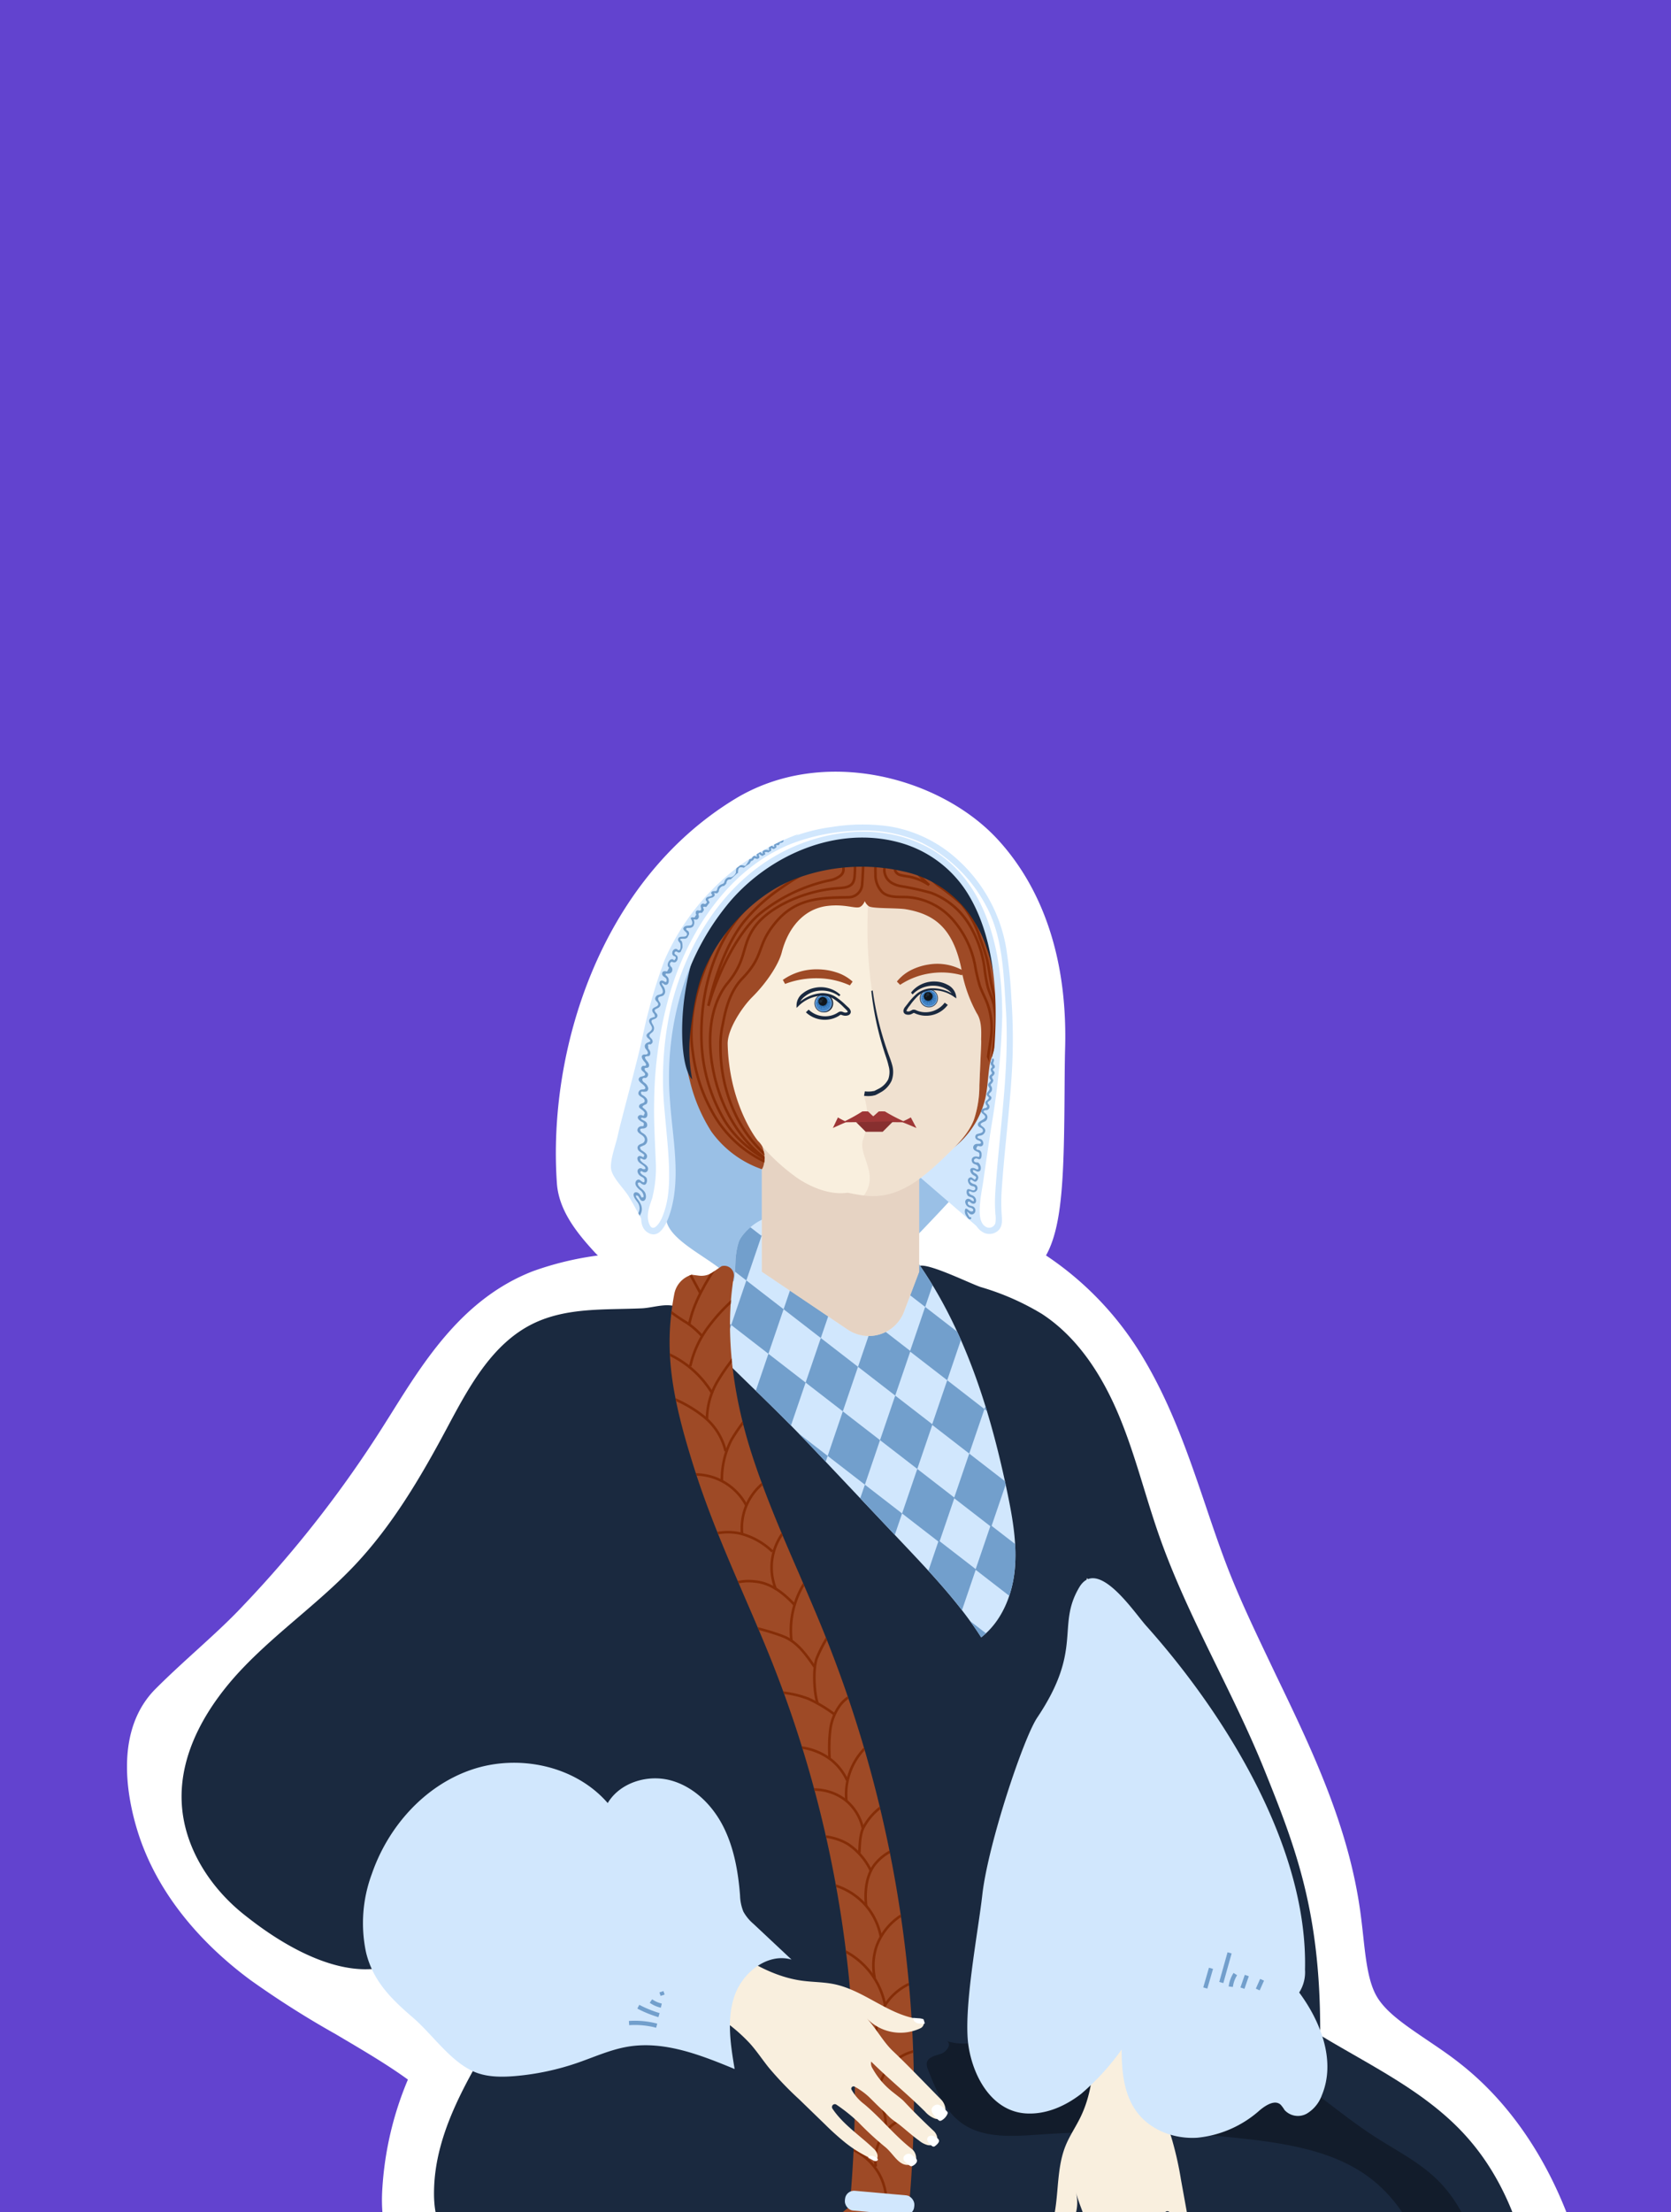 <svg xmlns="http://www.w3.org/2000/svg" xmlns:xlink="http://www.w3.org/1999/xlink" viewBox="0 0 331 438"><rect x="0" y="0" width="331" height="438" fill="#333333" stroke="none"/><defs><style>.cls-1,.cls-15,.cls-29,.cls-30{fill:none;}.cls-2{fill:#6243cf;}.cls-3{fill:#fff;}.cls-4{fill:#1a293f;}.cls-5{fill:#9ac0e6;}.cls-6{fill:#d1e7fd;}.cls-7{clip-path:url(#clip-path);}.cls-8{fill:#729fcc;}.cls-9{fill:#f9efde;}.cls-10,.cls-13{fill:#dbc4b4;}.cls-10{opacity:0.63;}.cls-11{fill:#9e4a26;}.cls-12{fill:#121c2b;}.cls-13{opacity:0.32;}.cls-14{clip-path:url(#clip-path-2);}.cls-15{stroke:#852d07;stroke-width:0.51px;}.cls-15,.cls-29,.cls-30{stroke-miterlimit:10;}.cls-16{fill:#93c8fd;}.cls-17{fill:#4485c7;}.cls-18{opacity:0.84;}.cls-19{clip-path:url(#clip-path-3);}.cls-20{fill:#1c5d9c;}.cls-21{fill:#10161c;}.cls-22{fill:#202c38;}.cls-23{clip-path:url(#clip-path-4);}.cls-24{fill:#9e3636;}.cls-25{fill:#872f2f;}.cls-26{clip-path:url(#clip-path-5);}.cls-27{clip-path:url(#clip-path-6);}.cls-28{clip-path:url(#clip-path-7);}.cls-29,.cls-30{stroke:#729fcc;}.cls-29{stroke-width:0.42px;}.cls-30{stroke-width:0.84px;}</style><clipPath id="clip-path"><path class="cls-1" d="M146.36,245.84c-1.69,5.13.84,8.55-3.83,11.29-.69.4-9,1.34-8.67,2.07a1.67,1.67,0,0,0,.31.44c6.9,7.65,14.56,14.59,21.81,21.91,3.18,3.21,6.28,6.5,9.38,9.78l13.7,14.5c5.48,5.8,11,11.65,15.3,18.37,4-3.11,6.11-8.19,6.63-13.24s-.36-10.12-1.38-15.09c-3.74-18.17-9.64-36.44-21.49-50.71a7,7,0,0,0-2.33-2,7.67,7.67,0,0,0-3.34-.42,67.13,67.13,0,0,1-16.59-1.8C150.91,239.7,146.85,244.37,146.36,245.84Z"/></clipPath><clipPath id="clip-path-2"><path class="cls-1" d="M180.12,436.2l-11.67-1a232.79,232.79,0,0,0-15.38-105.75c-1.76-4.44-3.71-8.95-5.6-13.31-3.45-8-7-16.23-9.75-24.79-4.74-14.8-6.27-24-4.15-35.16a4.91,4.91,0,0,1,3.46-3.79l1.42.18a3.89,3.89,0,0,0,2.73-.67l1.75-1.2a1.91,1.91,0,0,1,2.42,2.17c-1.68,10-.54,22.2,3.52,34.9,2.57,8,6,16,9.36,23.71,1.91,4.44,3.9,9,5.73,13.65A244.52,244.52,0,0,1,180.12,436.2Z"/></clipPath><clipPath id="clip-path-3"><circle class="cls-1" cx="184.02" cy="197.67" r="1.66"/></clipPath><clipPath id="clip-path-4"><circle class="cls-1" cx="163.12" cy="198.66" r="1.66"/></clipPath><clipPath id="clip-path-5"><path class="cls-1" d="M152.55,190.19c-1.14,2.38-4.78,5.36-5.64,7.85-.94,2.73-2.85,5.82-2.77,8.71.29,11.18,4.92,18.12,6,19.15a5,5,0,0,1,1.14,4.76c-3.61-1-7.27-4.25-9.38-7.35A31.83,31.83,0,0,1,137.63,213a61.64,61.64,0,0,1-1.56-9.35,41.69,41.69,0,0,1,0-7.82,33.39,33.39,0,0,1,10.89-21.15,37.37,37.37,0,0,1,22-9.24,4,4,0,0,1,2.46.38c1.31.85,1.24,2.75,1,4.29-.3,2.1-.1,8.4-2.05,9.49-.89.49-2.92-.61-6.55-.17C158.93,180,154.83,185.45,152.55,190.19Z"/></clipPath><clipPath id="clip-path-6"><path class="cls-1" d="M172.9,165.63a4.16,4.16,0,0,1,3.46-.27,29.17,29.17,0,0,1,12.82,7.8c1.77,2.28,7.09,7.14,8.34,17.83.23,1.95,2.48,7-1.42,19.68-.45-1.09-1.75-3.71-1.7-4.9a16.39,16.39,0,0,0-.26-4.63c-.34-1.63-1.55-3-1.9-4.6-.27-1.29-.29-2.61-.46-3.91-.88-6.57-4.92-12.54-10.64-13.56-1.74-.31-7.9.92-8.92.46a2.26,2.26,0,0,1-1-2.27,40.35,40.35,0,0,1,.78-6.57A17.91,17.91,0,0,0,172,168,3.11,3.11,0,0,1,172.9,165.63Z"/></clipPath><clipPath id="clip-path-7"><path class="cls-1" d="M158.26,165.1a46.36,46.36,0,0,0-26.62,25,105,105,0,0,0-4.25,14.66c-.8,4.17-4.47,17.42-5,20-.37,1.76-1.59,4.95-1.34,6.69s2.55,3.9,3.45,5.38c1.34,2.17,2.45,4.49,3.83,6.63a7.71,7.71,0,0,1-.42-4.56,36.18,36.18,0,0,0,1-13.49c-.78-5,.34-19.67,2.28-26s4.35-18.23,16.65-28Z"/></clipPath></defs><g id="Layer_1" data-name="Layer 1"><rect class="cls-2" x="-57.89" y="45.94" width="452.21" height="342.54" transform="translate(385.42 48.99) rotate(90)"/></g><g id="Layer_2" data-name="Layer 2"><path class="cls-3" d="M306.73,477.79A126.9,126.9,0,0,0,304.56,456c-2.94-14.9-9.82-29.55-21.74-39-6.64-5.24-14.92-9-19.18-16.33-3.57-6.12-3.63-13.57-4.59-20.59-3.2-23.29-17-43.56-25.53-65.46-5.28-13.51-8.66-27.9-16.11-40.35s-20.38-23-34.87-22.35A13,13,0,0,1,188,238.51c1.74,1.32,4.17,4.87,7.71,5.46,5.42,4,4.38-24.26,4.74-36.55s-2.34-25.34-10.78-34.29-25.85-13.75-38.7-5.88c-21.38,13.1-31.9,41.31-30.17,66.32.16,2.25,3.09,5.5,4.61,7.16s4.66,2,5.82,0a35.84,35.84,0,0,0,9.88,9.87c-6.88,9.17-21.11,6.77-31.78,10.94C98,266,91.46,277.54,85,287.83a238.79,238.79,0,0,1-29.29,37.52c-5.54,5.81-11.77,10.86-17.43,16.51-4,4-2.54,12.41-1.06,17.33,3,9.94,10.4,18.34,18.63,24.42,12.3,9.09,27,14.93,38.14,25.38a55.39,55.39,0,0,0-7.74,25c-.22,3.49.1,7.44,2.77,9.7,3.8,3.23,9.49,1,14.46.61,14-1.13,24,13,36.73,19,18.4,8.7,39.81-.45,60.14-1.45a74.88,74.88,0,0,1,55.35,21C265,492,272,503.61,282.41,511.5c6,4.56,15.48,7.33,20.56,1.71,2.8-3.1,3.12-7.65,3.29-11.83C306.58,493.53,306.9,485.64,306.73,477.79Z"/><path class="cls-3" d="M295.43,526.85c-6.72,0-13.76-2.71-19.36-6.94-7.24-5.46-12.71-12.1-18-18.52a140.49,140.49,0,0,0-9.77-11.06,64.39,64.39,0,0,0-47.46-18,154,154,0,0,0-18.13,2.41c-14.73,2.54-31.42,5.42-47-2-5.53-2.61-10.22-6.16-14.75-9.6-6.24-4.73-11.63-8.8-16.63-8.4-.8.06-1.83.23-2.92.41-4.72.78-12.63,2.09-19.21-3.49-4.79-4.07-7-10.25-6.46-18.38a65.74,65.74,0,0,1,5.06-21.52c-4.39-3.18-9.26-6-14.32-9a184.44,184.44,0,0,1-16.89-10.72c-7.9-5.84-18.21-15.76-22.46-29.86-2.08-6.92-4.37-19.73,3.71-27.81,2.71-2.71,5.51-5.25,8.21-7.71,3.21-2.92,6.25-5.69,9-8.62a228.49,228.49,0,0,0,28-35.87l1.4-2.22c6.7-10.71,14.29-22.85,28.06-28.23a61.5,61.5,0,0,1,12.93-3.13c-.27-.25-.53-.51-.77-.78-3.61-3.93-7-8.29-7.36-13.55-1.81-26,8.37-59.61,35.17-76,17.48-10.7,40.53-4.37,51.86,7.64,6.58,7,14.28,19.87,13.64,41.81-.06,2.14-.08,4.92-.1,7.87-.11,16.9-.36,27.07-3.68,33a63,63,0,0,1,19.24,20.27c5.66,9.46,9.08,19.56,12.4,29.33,1.48,4.39,2.89,8.53,4.47,12.59,2.71,6.92,6,13.65,9.38,20.77,7.09,14.71,14.43,29.91,16.78,47.09.21,1.55.39,3.11.56,4.68.51,4.69,1,9.12,2.69,12,1.81,3.1,5.56,5.63,9.89,8.57,2.2,1.49,4.48,3,6.73,4.8,12.7,10,21.77,26.08,25.54,45.19a137.8,137.8,0,0,1,2.37,23.64h0c.18,8.26-.16,16.4-.48,24.26-.19,4.63-.51,12.38-6,18.46A20.06,20.06,0,0,1,295.43,526.85Zm-.38-20.56Zm-91.33-55.12A86,86,0,0,1,263,475.28,158.47,158.47,0,0,1,274.32,488c4.72,5.73,9.18,11.14,14.43,15.1a12.91,12.91,0,0,0,6.48,2.73,27.85,27.85,0,0,0,.51-4.89c.31-7.53.63-15.33.46-22.92a117.05,117.05,0,0,0-2-20c-2.8-14.19-9.17-25.82-17.94-32.74-1.63-1.3-3.49-2.56-5.47-3.89-5.65-3.82-12.05-8.15-16.28-15.4-4-6.79-4.75-14-5.44-20.36-.15-1.38-.3-2.75-.48-4.11-1.91-13.88-8.21-27-14.89-40.8-3.45-7.17-7-14.59-10-22.26-1.77-4.51-3.31-9.07-4.81-13.49-3.09-9.12-6-17.75-10.52-25.28-4.95-8.27-14.55-17.74-25.35-17.24l-8.81.41-1.95-8.61a23.53,23.53,0,0,1,10-24.57l6.21-4,1.14.87c.12-4.07.14-8.24.16-11.07,0-3.07,0-6,.11-8.34.19-6.66-.58-19-7.91-26.75-4.93-5.23-17-9.33-25.54-4.13-13.88,8.51-23.42,26.44-25.07,45.83L140,234.91a25.65,25.65,0,0,0,7,7l9.26,6.17-6.67,8.9c-7,9.33-17.68,10.95-26.27,12.25a51,51,0,0,0-10.12,2.19c-7.26,2.84-12.41,11.07-17.86,19.78l-1.43,2.29A250.78,250.78,0,0,1,63.3,332.63c-3.31,3.46-6.77,6.61-10.11,9.65-2.43,2.21-4.74,4.31-6.94,6.48a19.59,19.59,0,0,0,1,7.39c2,6.68,7.27,13.42,14.8,19a166.93,166.93,0,0,0,15,9.48c8.18,4.77,16.63,9.71,24.08,16.68l6.21,5.8L103,414.4a44.81,44.81,0,0,0-6.26,20.19l1.21-.2c1.4-.23,3-.49,4.66-.63,13-1,22.6,6.21,31.05,12.62,3.84,2.91,7.48,5.66,11,7.34,9.59,4.54,21.66,2.45,34.45.25a171.11,171.11,0,0,1,20.67-2.7C201.11,451.21,202.42,451.17,203.72,451.17Z"/><path class="cls-4" d="M305.42,512.27c-.21,1.44-.55,3.05-1.78,3.82a5.23,5.23,0,0,1-3.42.36l-5.38-.67-2.16-.27a26.62,26.62,0,0,1-2.65-.44,31.18,31.18,0,0,1-21.38-16.38,65,65,0,0,0-27.95-27.77c-16.41-8.49-35.77-10.3-54-7.24-7.53,1.27-15,3.34-22.59,3.77A54,54,0,0,1,121.62,450a21.54,21.54,0,0,0-4.77-4.48c-8.21-4.75-20.32,4.85-27.44-1.41-2.69-2.36-3.45-6.24-3.44-9.82,0-12.32,7.13-23.34,13.37-34,3.83-7.67,8.36-15,12.07-22.7,2.43-5.07,4.12-13.7,9.38-16.2,6.6-3.14,20-1.35,27.33-1.82l27.43-1.74c16.92-1.07,35.45-1.69,49,8.51,9.33,7,14.69,18.12,23,26.29,12.55,12.28,31.1,17.26,42.84,30.31,13,14.43,14.91,35.42,15.75,54.82C306.69,489.3,307,500.87,305.42,512.27Z"/><path class="cls-5" d="M156.54,264.42a2.5,2.5,0,0,0,1.32.78,2.43,2.43,0,0,0,1.25-.3c4.44-2,8-5.55,11.43-9,6.28-6.3,12.56-12.61,18.56-19.17a8.76,8.76,0,0,0,1.88-2.66,9,9,0,0,0,.43-2.41c1.1-13.22,2.21-26.51,1.25-39.74-.23-3.22-.64-6.56-2.41-9.25s-4.66-4.37-7.46-5.92c-3.67-2-7.44-4-11.56-4.8-8.36-1.6-6.85-5.64-14.39-1.68-7,3.68-19.58,14.91-21.73,22.55a112.14,112.14,0,0,0-3.06,14.72c-.75,8.83,3.06,21.27,0,32.53-1.33,4.94,8.46,8.72,12,12.39Q150.12,258.63,156.54,264.42Z"/><path class="cls-4" d="M206.39,260.16c7.1,4.63,11.89,12.13,15.18,19.94s5.27,16.11,8.09,24.11c5.63,16,14.52,30.64,20.85,46.36,6.18,15.31,11,27.94,11,51.46-1.34.2-4.84-5.14-6.17-4.94.6-16.48-2.61-30.56-10.65-45S226,325,215.28,312.45c-.85,12.4-7.51,23.54-11.66,35.26A89.71,89.71,0,0,0,199,386.5c-16.79-3.84-34.27,1.62-51.48.8A51.85,51.85,0,0,0,134,356.75c-2.35-2.55-5-4.87-7-7.69-4.24-5.94-5.39-13.51-5.86-20.79a145,145,0,0,1,4.43-46.06,65.47,65.47,0,0,1,6.35-16.51c1.07-1.82,2.57-3.75,4.67-3.87a6.47,6.47,0,0,1,3.05.81c17.4,8.22,26.13,28,41.39,39.71,1.23.94,2.76,1.88,4.22,1.38a4.61,4.61,0,0,0,2.4-3c3.06-8.08,2.27-17.09.51-25.55a119.16,119.16,0,0,0-3.67-13.63c-.75-2.26-5.05-9.87-2.44-10.88,1.77-.68,10.12,3.48,12.22,4.17A50.72,50.72,0,0,1,206.39,260.16Z"/><path class="cls-6" d="M146.36,245.84c-1.69,5.13.84,8.55-3.83,11.29-.69.4-9,1.34-8.67,2.07a1.67,1.67,0,0,0,.31.44c6.9,7.65,14.56,14.59,21.81,21.91,3.18,3.21,6.28,6.5,9.38,9.78l13.7,14.5c5.48,5.8,11,11.65,15.3,18.37,4-3.11,6.11-8.19,6.63-13.24s-.36-10.12-1.38-15.09c-3.74-18.17-9.64-36.44-21.49-50.71a7,7,0,0,0-2.33-2,7.67,7.67,0,0,0-3.34-.42,67.13,67.13,0,0,1-16.59-1.8C150.91,239.7,146.85,244.37,146.36,245.84Z"/><g class="cls-7"><polygon class="cls-8" points="101.96 251.49 109.33 257.19 106.33 266.01 98.95 260.31 101.96 251.49"/><polygon class="cls-8" points="112.34 248.37 119.71 254.07 116.7 262.89 109.33 257.19 112.34 248.37"/><polygon class="cls-8" points="122.72 245.25 130.09 250.95 127.08 259.77 119.71 254.07 122.72 245.25"/><polygon class="cls-8" points="133.1 242.13 140.47 247.83 137.47 256.65 130.09 250.95 133.1 242.13"/><polygon class="cls-8" points="143.48 239.01 150.85 244.71 147.84 253.53 140.47 247.83 143.48 239.01"/><polygon class="cls-8" points="153.86 235.89 161.23 241.59 158.22 250.41 150.85 244.71 153.86 235.89"/><polygon class="cls-8" points="164.24 232.77 171.61 238.47 168.6 247.29 161.23 241.59 164.24 232.77"/><polygon class="cls-8" points="106.33 266.01 113.7 271.71 110.69 280.53 103.32 274.83 106.33 266.01"/><polygon class="cls-8" points="116.7 262.89 124.08 268.59 121.07 277.41 113.7 271.71 116.7 262.89"/><polygon class="cls-8" points="127.08 259.77 134.46 265.47 131.45 274.29 124.08 268.59 127.08 259.77"/><polygon class="cls-8" points="137.47 256.65 144.84 262.35 141.83 271.17 134.46 265.47 137.47 256.65"/><polygon class="cls-8" points="147.84 253.53 155.22 259.23 152.21 268.05 144.84 262.35 147.84 253.53"/><polygon class="cls-8" points="158.22 250.41 165.6 256.11 162.59 264.93 155.22 259.23 158.22 250.41"/><polygon class="cls-8" points="168.6 247.29 175.98 252.99 172.97 261.81 165.6 256.11 168.6 247.29"/><polygon class="cls-8" points="110.69 280.53 118.06 286.23 115.06 295.05 107.68 289.35 110.69 280.53"/><polygon class="cls-8" points="121.07 277.41 128.44 283.11 125.43 291.93 118.06 286.23 121.07 277.41"/><polygon class="cls-8" points="131.45 274.29 138.82 279.99 135.81 288.81 128.44 283.11 131.45 274.29"/><polygon class="cls-8" points="141.83 271.17 149.2 276.87 146.19 285.69 138.82 279.99 141.83 271.17"/><polygon class="cls-8" points="152.21 268.05 159.58 273.75 156.57 282.57 149.2 276.87 152.21 268.05"/><polygon class="cls-8" points="162.59 264.93 169.96 270.63 166.95 279.45 159.58 273.75 162.59 264.93"/><polygon class="cls-8" points="172.97 261.81 180.34 267.51 177.33 276.33 169.96 270.63 172.97 261.81"/><polygon class="cls-8" points="115.06 295.05 122.43 300.75 119.42 309.57 112.05 303.87 115.06 295.05"/><polygon class="cls-8" points="125.43 291.93 132.81 297.63 129.8 306.45 122.43 300.75 125.43 291.93"/><polygon class="cls-8" points="135.81 288.81 143.19 294.51 140.18 303.33 132.81 297.63 135.81 288.81"/><polygon class="cls-8" points="146.19 285.69 153.57 291.39 150.56 300.21 143.19 294.51 146.19 285.69"/><polygon class="cls-8" points="156.57 282.57 163.95 288.27 160.94 297.09 153.57 291.39 156.57 282.57"/><polygon class="cls-8" points="166.95 279.45 174.32 285.15 171.32 293.97 163.95 288.27 166.95 279.45"/><polygon class="cls-8" points="177.33 276.33 184.71 282.03 181.7 290.85 174.32 285.15 177.33 276.33"/><polygon class="cls-8" points="119.42 309.57 126.79 315.27 123.78 324.09 116.41 318.39 119.42 309.57"/><polygon class="cls-8" points="129.8 306.45 137.17 312.15 134.16 320.97 126.79 315.27 129.8 306.45"/><polygon class="cls-8" points="140.18 303.33 147.55 309.03 144.54 317.85 137.17 312.15 140.18 303.33"/><polygon class="cls-8" points="150.56 300.21 157.93 305.91 154.92 314.73 147.55 309.03 150.56 300.21"/><polygon class="cls-8" points="160.94 297.09 168.31 302.79 165.3 311.61 157.93 305.91 160.94 297.09"/><polygon class="cls-8" points="171.32 293.97 178.69 299.67 175.68 308.49 168.31 302.79 171.32 293.97"/><polygon class="cls-8" points="181.7 290.85 189.07 296.55 186.06 305.37 178.69 299.67 181.7 290.85"/><polygon class="cls-8" points="174.53 229.73 181.9 235.43 178.9 244.25 171.52 238.55 174.53 229.73"/><polygon class="cls-8" points="184.91 226.61 192.28 232.31 189.28 241.13 181.9 235.43 184.91 226.61"/><polygon class="cls-8" points="195.29 223.49 202.66 229.19 199.66 238.01 192.28 232.31 195.29 223.49"/><polygon class="cls-8" points="205.67 220.37 213.04 226.07 210.04 234.89 202.66 229.19 205.67 220.37"/><polygon class="cls-8" points="216.05 217.25 223.42 222.95 220.41 231.77 213.04 226.07 216.05 217.25"/><polygon class="cls-8" points="226.43 214.13 233.8 219.83 230.79 228.65 223.42 222.95 226.43 214.13"/><polygon class="cls-8" points="236.81 211.01 244.18 216.71 241.18 225.53 233.8 219.83 236.81 211.01"/><polygon class="cls-8" points="178.9 244.25 186.27 249.95 183.26 258.77 175.89 253.07 178.9 244.25"/><polygon class="cls-8" points="189.28 241.13 196.65 246.83 193.64 255.65 186.27 249.95 189.28 241.13"/><polygon class="cls-8" points="199.66 238.01 207.03 243.71 204.02 252.53 196.65 246.83 199.66 238.01"/><polygon class="cls-8" points="210.04 234.89 217.41 240.59 214.4 249.41 207.03 243.71 210.04 234.89"/><polygon class="cls-8" points="220.41 231.77 227.79 237.47 224.78 246.29 217.41 240.59 220.41 231.77"/><polygon class="cls-8" points="230.79 228.65 238.17 234.35 235.16 243.17 227.79 237.47 230.79 228.65"/><polygon class="cls-8" points="241.18 225.53 248.55 231.23 245.54 240.05 238.17 234.35 241.18 225.53"/><polygon class="cls-8" points="183.26 258.77 190.63 264.47 187.63 273.29 180.25 267.59 183.26 258.77"/><polygon class="cls-8" points="193.64 255.65 201.01 261.35 198 270.17 190.63 264.47 193.64 255.65"/><polygon class="cls-8" points="204.02 252.53 211.39 258.23 208.38 267.05 201.01 261.35 204.02 252.53"/><polygon class="cls-8" points="214.4 249.41 221.77 255.11 218.76 263.93 211.39 258.23 214.4 249.41"/><polygon class="cls-8" points="224.78 246.29 232.15 251.99 229.15 260.81 221.77 255.11 224.78 246.29"/><polygon class="cls-8" points="235.16 243.17 242.53 248.87 239.52 257.69 232.15 251.99 235.16 243.17"/><polygon class="cls-8" points="245.54 240.05 252.91 245.75 249.9 254.57 242.53 248.87 245.54 240.05"/><polygon class="cls-8" points="187.63 273.29 195 279 191.99 287.81 184.62 282.11 187.63 273.29"/><polygon class="cls-8" points="198 270.17 205.38 275.88 202.37 284.69 195 279 198 270.17"/><polygon class="cls-8" points="208.38 267.05 215.76 272.75 212.75 281.57 205.38 275.88 208.38 267.05"/><polygon class="cls-8" points="218.76 263.93 226.14 269.63 223.13 278.45 215.76 272.75 218.76 263.93"/><polygon class="cls-8" points="229.15 260.81 236.52 266.51 233.51 275.33 226.14 269.63 229.15 260.81"/><polygon class="cls-8" points="239.52 257.69 246.9 263.39 243.89 272.21 236.52 266.51 239.52 257.69"/><polygon class="cls-8" points="249.9 254.57 257.28 260.27 254.27 269.1 246.9 263.39 249.9 254.57"/><polygon class="cls-8" points="191.99 287.81 199.36 293.51 196.35 302.33 188.98 296.63 191.99 287.81"/><polygon class="cls-8" points="202.37 284.69 209.74 290.39 206.73 299.21 199.36 293.51 202.37 284.69"/><polygon class="cls-8" points="212.75 281.57 220.12 287.27 217.11 296.1 209.74 290.39 212.75 281.57"/><polygon class="cls-8" points="223.13 278.45 230.5 284.15 227.49 292.98 220.12 287.27 223.13 278.45"/><polygon class="cls-8" points="233.51 275.33 240.88 281.04 237.87 289.86 230.5 284.15 233.51 275.33"/><polygon class="cls-8" points="243.89 272.21 251.26 277.92 248.25 286.74 240.88 281.04 243.89 272.21"/><polygon class="cls-8" points="254.27 269.1 261.64 274.8 258.63 283.62 251.26 277.92 254.27 269.1"/><polygon class="cls-8" points="123.67 323.74 131.04 329.44 128.03 338.26 120.66 332.56 123.67 323.74"/><polygon class="cls-8" points="134.04 320.62 141.42 326.32 138.41 335.14 131.04 329.44 134.04 320.62"/><polygon class="cls-8" points="144.42 317.5 151.8 323.2 148.79 332.02 141.42 326.32 144.42 317.5"/><polygon class="cls-8" points="154.8 314.38 162.18 320.08 159.17 328.9 151.8 323.2 154.8 314.38"/><polygon class="cls-8" points="165.18 311.26 172.56 316.96 169.55 325.78 162.18 320.08 165.18 311.26"/><polygon class="cls-8" points="175.56 308.14 182.94 313.84 179.93 322.66 172.56 316.96 175.56 308.14"/><polygon class="cls-8" points="185.94 305.02 193.31 310.72 190.31 319.54 182.94 313.84 185.94 305.02"/><polygon class="cls-8" points="128.03 338.26 135.4 343.96 132.39 352.78 125.02 347.08 128.03 338.26"/><polygon class="cls-8" points="138.41 335.14 145.78 340.84 142.77 349.66 135.4 343.96 138.41 335.14"/><polygon class="cls-8" points="148.79 332.02 156.16 337.72 153.15 346.54 145.78 340.84 148.79 332.02"/><polygon class="cls-8" points="159.17 328.9 166.54 334.6 163.53 343.42 156.16 337.72 159.17 328.9"/><polygon class="cls-8" points="169.55 325.78 176.92 331.48 173.91 340.3 166.54 334.6 169.55 325.78"/><polygon class="cls-8" points="179.93 322.66 187.3 328.36 184.29 337.18 176.92 331.48 179.93 322.66"/><polygon class="cls-8" points="190.31 319.54 197.68 325.24 194.67 334.06 187.3 328.36 190.31 319.54"/><polygon class="cls-8" points="132.39 352.78 139.77 358.48 136.76 367.3 129.39 361.6 132.39 352.78"/><polygon class="cls-8" points="142.77 349.66 150.15 355.36 147.14 364.18 139.77 358.48 142.77 349.66"/><polygon class="cls-8" points="153.15 346.54 160.53 352.24 157.52 361.06 150.15 355.36 153.15 346.54"/><polygon class="cls-8" points="163.53 343.42 170.91 349.12 167.9 357.94 160.53 352.24 163.53 343.42"/><polygon class="cls-8" points="173.91 340.3 181.28 346 178.28 354.82 170.91 349.12 173.91 340.3"/><polygon class="cls-8" points="184.29 337.18 191.66 342.88 188.66 351.7 181.28 346 184.29 337.18"/><polygon class="cls-8" points="194.67 334.06 202.04 339.76 199.04 348.58 191.66 342.88 194.67 334.06"/><polygon class="cls-8" points="136.76 367.3 144.13 373 141.12 381.82 133.75 376.12 136.76 367.3"/><polygon class="cls-8" points="147.14 364.18 154.51 369.88 151.5 378.7 144.13 373 147.14 364.18"/><polygon class="cls-8" points="157.52 361.06 164.89 366.76 161.88 375.58 154.51 369.88 157.52 361.06"/><polygon class="cls-8" points="167.9 357.94 175.27 363.64 172.26 372.46 164.89 366.76 167.9 357.94"/><polygon class="cls-8" points="178.28 354.82 185.65 360.52 182.64 369.34 175.27 363.64 178.28 354.82"/><polygon class="cls-8" points="188.66 351.7 196.03 357.4 193.02 366.22 185.65 360.52 188.66 351.7"/><polygon class="cls-8" points="199.04 348.58 206.41 354.28 203.4 363.1 196.03 357.4 199.04 348.58"/><polygon class="cls-8" points="141.12 381.82 148.5 387.52 145.49 396.34 138.12 390.64 141.12 381.82"/><polygon class="cls-8" points="151.5 378.7 158.88 384.4 155.87 393.22 148.5 387.52 151.5 378.7"/><polygon class="cls-8" points="161.88 375.58 169.25 381.28 166.25 390.1 158.88 384.4 161.88 375.58"/><polygon class="cls-8" points="172.26 372.46 179.63 378.16 176.63 386.98 169.25 381.28 172.26 372.46"/><polygon class="cls-8" points="182.64 369.34 190.01 375.04 187.01 383.86 179.63 378.16 182.64 369.34"/><polygon class="cls-8" points="193.02 366.22 200.39 371.92 197.39 380.74 190.01 375.04 193.02 366.22"/><polygon class="cls-8" points="203.4 363.1 210.77 368.8 207.77 377.62 200.39 371.92 203.4 363.1"/><polygon class="cls-8" points="196.24 301.98 203.61 307.68 200.6 316.5 193.23 310.8 196.24 301.98"/><polygon class="cls-8" points="206.62 298.86 213.99 304.56 210.98 313.38 203.61 307.68 206.62 298.86"/><polygon class="cls-8" points="217 295.74 224.37 301.44 221.36 310.26 213.99 304.56 217 295.74"/><polygon class="cls-8" points="227.38 292.62 234.75 298.32 231.74 307.14 224.37 301.44 227.38 292.62"/><polygon class="cls-8" points="237.75 289.5 245.13 295.2 242.12 304.02 234.75 298.32 237.75 289.5"/><polygon class="cls-8" points="248.13 286.38 255.51 292.08 252.5 300.9 245.13 295.2 248.13 286.38"/><polygon class="cls-8" points="258.51 283.26 265.89 288.96 262.88 297.78 255.51 292.08 258.51 283.26"/><polygon class="cls-8" points="200.6 316.5 207.97 322.2 204.97 331.02 197.59 325.32 200.6 316.5"/><polygon class="cls-8" points="210.98 313.38 218.35 319.08 215.34 327.9 207.97 322.2 210.98 313.38"/><polygon class="cls-8" points="221.36 310.26 228.73 315.96 225.72 324.78 218.35 319.08 221.36 310.26"/><polygon class="cls-8" points="231.74 307.14 239.11 312.84 236.1 321.66 228.73 315.96 231.74 307.14"/><polygon class="cls-8" points="242.12 304.02 249.49 309.72 246.48 318.54 239.11 312.84 242.12 304.02"/><polygon class="cls-8" points="252.5 300.9 259.87 306.6 256.86 315.42 249.49 309.72 252.5 300.9"/><polygon class="cls-8" points="262.88 297.78 270.25 303.48 267.24 312.3 259.87 306.6 262.88 297.78"/><polygon class="cls-8" points="204.97 331.02 212.34 336.72 209.33 345.54 201.96 339.84 204.97 331.02"/><polygon class="cls-8" points="215.34 327.9 222.72 333.6 219.71 342.42 212.34 336.72 215.34 327.9"/><polygon class="cls-8" points="225.72 324.78 233.1 330.48 230.09 339.3 222.72 333.6 225.72 324.78"/><polygon class="cls-8" points="236.1 321.66 243.48 327.36 240.47 336.18 233.1 330.48 236.1 321.66"/><polygon class="cls-8" points="246.48 318.54 253.86 324.24 250.85 333.06 243.48 327.36 246.48 318.54"/><polygon class="cls-8" points="256.86 315.42 264.24 321.12 261.23 329.94 253.86 324.24 256.86 315.42"/><polygon class="cls-8" points="267.24 312.3 274.62 318 271.61 326.82 264.24 321.12 267.24 312.3"/><polygon class="cls-8" points="209.33 345.54 216.7 351.24 213.69 360.06 206.32 354.36 209.33 345.54"/><polygon class="cls-8" points="219.71 342.42 227.08 348.12 224.07 356.94 216.7 351.24 219.71 342.42"/><polygon class="cls-8" points="230.09 339.3 237.46 345 234.45 353.82 227.08 348.12 230.09 339.3"/><polygon class="cls-8" points="240.47 336.18 247.84 341.88 244.83 350.7 237.46 345 240.47 336.18"/><polygon class="cls-8" points="250.85 333.06 258.22 338.76 255.21 347.58 247.84 341.88 250.85 333.06"/><polygon class="cls-8" points="261.23 329.94 268.6 335.64 265.59 344.46 258.22 338.76 261.23 329.94"/><polygon class="cls-8" points="271.61 326.82 278.98 332.52 275.97 341.34 268.6 335.64 271.61 326.82"/><polygon class="cls-8" points="213.69 360.06 221.07 365.76 218.06 374.58 210.69 368.88 213.69 360.06"/><polygon class="cls-8" points="224.07 356.94 231.45 362.64 228.44 371.46 221.07 365.76 224.07 356.94"/><polygon class="cls-8" points="234.45 353.82 241.83 359.52 238.82 368.34 231.45 362.64 234.45 353.82"/><polygon class="cls-8" points="244.83 350.7 252.21 356.4 249.2 365.22 241.83 359.52 244.83 350.7"/><polygon class="cls-8" points="255.21 347.58 262.58 353.28 259.58 362.1 252.21 356.4 255.21 347.58"/><polygon class="cls-8" points="265.59 344.46 272.96 350.16 269.96 358.98 262.58 353.28 265.59 344.46"/><polygon class="cls-8" points="275.97 341.34 283.35 347.04 280.34 355.86 272.96 350.16 275.97 341.34"/></g><path class="cls-9" d="M182.07,251.81l-3,7.91a7.47,7.47,0,0,1-11.16,3.53l-17-11.44V218.7h31.16Z"/><path class="cls-6" d="M194.58,243.76l-14.15-12.23,15.63-41.95s3.36,11.18.34,28.45S191.24,241.57,194.58,243.76Z"/><path class="cls-10" d="M182.07,251.81l-3,7.91a7.47,7.47,0,0,1-11.16,3.53l-17-11.44V218.7h31.16Z"/><path class="cls-11" d="M174.58,166.14a6.29,6.29,0,0,1,3.28,0c4.11,1,7.39,4,10,7.32,7,8.79,10.92,20.37,9.25,31.5-.33,2.2-.87,4.36-1.16,6.55-.26,1.94-.34,3.9-.74,5.81a17.42,17.42,0,0,1-11.57,12.72,57.59,57.59,0,0,0-3-16.86c-.75-2.22-1.63-4.68-.68-6.83a18.54,18.54,0,0,1-7.74-8.31,31.44,31.44,0,0,1-2.86-11.13,37.72,37.72,0,0,1,.66-11.61,35.81,35.81,0,0,1,1.89-5.6C172.59,168.15,172.67,166.73,174.58,166.14Z"/><path class="cls-9" d="M194.53,202.67,194,214.9a21.15,21.15,0,0,1-1.1,6.86c-1.08,2.71-3.21,4.84-5.3,6.86-3.91,3.81-8.33,7.8-13.78,8.17a15.32,15.32,0,0,1-2.71-.08c-1.08-.13-2.16-.34-3.23-.55-3.27.48-6.82-.9-9.61-2.68a39.5,39.5,0,0,1-7.37-6.61c-2.47-2.64-5-5.39-6.23-8.76a26.28,26.28,0,0,1-1.29-7.75c-.41-7-.35-14.14,2.22-20.62,2.06-5.21,5.62-9.66,9.18-14,3.79-4.62,13.48-8.83,18.92-8.81,2.14,0,3.76,2,5.42,3.32a51.16,51.16,0,0,1,7.49,7.79c3.21,3.95,6.41,8.59,5.9,13.66-.09.92,1.07,1.78,1.25,2.68.25,1.19-.25,2.2.26,3.31A10.67,10.67,0,0,1,194.53,202.67Z"/><path class="cls-4" d="M105.58,262.09c-8.27,4.05-12.87,12.86-17.22,21-5.1,9.53-10.66,18.94-18.07,26.8-6.9,7.32-15.26,13.13-22.2,20.4S35.48,346.94,36,357c.44,8.81,5.68,16.9,12.63,22.32,3.2,2.5,21.19,16.91,33.47,7.37,3.39-2.63,1.05-15.29,3.84-18.55C90.75,362.46,95.1,355.81,102,353a11.32,11.32,0,0,1,4.75-1,13.78,13.78,0,0,1,5.36,1.58,39.69,39.69,0,0,1,10.23,7.07c1.13,1.09,2.37,2.32,3.93,2.36,2.17.05,3.66-2.17,4.35-4.22a20,20,0,0,0,.45-11.28c-.85-3.36-2.58-6.5-3-9.94-.47-3.78.68-7.55,1-11.34a27.86,27.86,0,0,0-1.44-11.91,35.6,35.6,0,0,1-1.8-5.46c-.58-3.2.29-6.46,1.16-9.59l7.84-28.48c.76-2.76,2.48-8.14.64-10.82s-5.55-1.05-8.31-.92C119.94,259.38,112.29,258.81,105.58,262.09Z"/><path class="cls-12" d="M294.84,515.78l-2.16-.27a26.62,26.62,0,0,1-2.65-.44q-1.9-22.26-3.78-44.51c-.61-7.18-1.22-14.41-3.29-21.32s-5.74-13.51-11.46-17.9c-6.32-4.86-14.48-6.53-22.39-7.56a225,225,0,0,0-43.81-1.09c-5,.33-10.5.67-14.64-2.2-3.53-2.44-5.27-6.68-6.82-10.68a2.65,2.65,0,0,1-.26-1.32c.18-1.15,1.64-1.46,2.75-1.81s2.21-1.79,1.31-2.52c5.86,1.79,10.4-2,15.8-3.25a62.67,62.67,0,0,1,18.18-1.11,71.24,71.24,0,0,1,34.26,11.37c5.72,3.76,10.86,8.33,16.6,12,4.06,2.61,8.44,4.82,11.94,8.15,5.26,5,8.06,12.15,9.19,19.33s.74,14.49.51,21.75Q293.46,494.12,294.84,515.78Z"/><path class="cls-9" d="M214,419.26c-.92,1.89-2.13,3.64-2.92,5.59-2.3,5.66-.89,12.4-3.59,17.87-.19.38-.4.83.05,1.18a1.17,1.17,0,0,0,1.36,0,8.58,8.58,0,0,0,3.67-4.19,8.49,8.49,0,0,0,.55-5.72c.71,2.87,2.08,5.3,2.54,7.95.66,3.86,1.6,8,2.73,13.38a3.08,3.08,0,0,0,2.08,2.15,1.69,1.69,0,0,0,1.74-1.3,4.93,4.93,0,0,0-.08-2.35c-.92-4.59-1.42-9.78-2.33-14.38.34.07.7.45,1,1a15,15,0,0,1,1.58,5.16c.09.55.22,2.9.34,3.45s.43,1.86.56,2.48c.42,2,.71,3.61,1.07,5.71a2.36,2.36,0,0,0,.47,1.13,1.42,1.42,0,0,0,2.54-.43,4.41,4.41,0,0,0,.22-2c-.07-1.57-.32-3.19-.47-4.76-.07-.76,0-1.54-.12-2.3s-.32-1.43-.42-2.12c-.18-1.33-.47-2.6-.72-3.91a13.92,13.92,0,0,1-.14-3.46.45.45,0,0,1,.82-.21,9.36,9.36,0,0,1,1,3.76c.5,4.54,1.81,8.27,2.16,12.83.08,1,1.42,2.56,2.64,1.48,1.86-1.65.13-4-.05-6.32a59,59,0,0,0-1.12-7,32.55,32.55,0,0,1-.48-5.62.56.56,0,0,1,1.08-.13c1.46,3.51,1.4,7.51,2.07,11.29.16.9.83,1.77,1.69,1.48A23.83,23.83,0,0,0,236,444a52.85,52.85,0,0,0-.78-5.32l-1.28-7.06a67,67,0,0,0-1.91-8.42c-.62-1.94-1.41-3.82-1.92-5.78a33.16,33.16,0,0,1-.88-7,78.08,78.08,0,0,1,1.23-17,58.27,58.27,0,0,0-8.23,1.86c-1.56.48-4.65,1.24-5.54,2.78s0,4.81,0,6.51C216.71,409.58,216.24,414.71,214,419.26Z"/><path class="cls-6" d="M213.77,314.32c-4.56,7.71.85,12.11-8.31,25.77-2.75,4.09-9.76,25.11-10.88,35.1-.83,7.39-3.85,22.85-2.72,30,1,6.4,4.85,12.84,11.32,13.27,4,.26,7.84-1.44,11-3.89a48.7,48.7,0,0,0,8-8.76c0,4.28.42,8.82,2.95,12.28,2.69,3.7,7.51,5.49,12.07,5.18a21.76,21.76,0,0,0,12.34-5.44c1.2-1,3-2.14,4.14-1.09a6.75,6.75,0,0,1,.77,1.05,3.59,3.59,0,0,0,4.39.72,7,7,0,0,0,3-3.66c2.8-6.71-.16-14.5-4.49-20.33A7.44,7.44,0,0,0,258.5,390c.58-24.24-15.73-50.49-31.38-68C224.71,319.36,217.41,308.15,213.77,314.32Z"/><path class="cls-13" d="M194.53,202.67,194,214.9a21.15,21.15,0,0,1-1.1,6.86c-1.08,2.71-3.21,4.84-5.3,6.86-3.91,3.81-8.33,7.8-13.78,8.17a15.32,15.32,0,0,1-2.71-.08c3.14-4.23-1.12-7.91-.18-11a13.75,13.75,0,0,0,.86-4.62,12.64,12.64,0,0,0-.78-4.4c2.26.08,4.84-1,5.38-3.24a7.2,7.2,0,0,0-.53-3.89,80.93,80.93,0,0,1-2.55-9.94,83.5,83.5,0,0,1-1.45-17.86c.06-2.49-.12-4.87,1.24-7.05a10.41,10.41,0,0,1,5.36-4.24c.22-.08.43-.14.66-.2a51.16,51.16,0,0,1,7.49,7.79c3.21,3.95,6.41,8.59,5.9,13.66-.09.92,1.07,1.78,1.25,2.68.25,1.19-.25,2.2.26,3.31A10.67,10.67,0,0,1,194.53,202.67Z"/><path class="cls-11" d="M180.12,436.2l-11.67-1a232.79,232.79,0,0,0-15.38-105.75c-1.76-4.44-3.71-8.95-5.6-13.31-3.45-8-7-16.23-9.75-24.79-4.74-14.8-6.27-24-4.15-35.16a4.91,4.91,0,0,1,3.46-3.79l1.42.18a3.89,3.89,0,0,0,2.73-.67l1.75-1.2a1.91,1.91,0,0,1,2.42,2.17c-1.68,10-.54,22.2,3.52,34.9,2.57,8,6,16,9.36,23.71,1.91,4.44,3.9,9,5.73,13.65A244.52,244.52,0,0,1,180.12,436.2Z"/><g class="cls-14"><path class="cls-15" d="M142.32,250c-2.48,3.88-5,7.9-5.84,12.43"/><path class="cls-15" d="M136.45,251.81l2.28,4.23"/><path class="cls-15" d="M132.23,259.28a37.88,37.88,0,0,0,3.9,2.68,15.92,15.92,0,0,1,3,2.66"/><path class="cls-15" d="M146.16,256.56a36,36,0,0,0-5.88,6.21,20.37,20.37,0,0,0-3.55,7.74"/><path class="cls-15" d="M131.79,267.84a19.57,19.57,0,0,1,9.3,8.05"/><path class="cls-15" d="M146.93,267a41.5,41.5,0,0,0-4.77,6.45,15,15,0,0,0-2.12,7.65"/><path class="cls-15" d="M132.25,276.49a25.56,25.56,0,0,1,7.16,4,12.43,12.43,0,0,1,4.32,6.84"/><path class="cls-15" d="M143,293.26a17.1,17.1,0,0,1,1.9-8.2,37.61,37.61,0,0,1,4.63-6.2"/><path class="cls-15" d="M136.55,292a11.47,11.47,0,0,1,11.27,6.05"/><path class="cls-15" d="M147,303.71A11.48,11.48,0,0,1,153,292.45"/><path class="cls-15" d="M139.86,304.22a11.52,11.52,0,0,1,6.5-.64A14.19,14.19,0,0,1,153,307.2"/><path class="cls-15" d="M153.7,314.7a11.47,11.47,0,0,1,2.58-12.53"/><path class="cls-15" d="M141.45,314.09c2.38.85,3.65-1.61,8.53-.9,2.22.33,4.59,1.51,7.44,4.61"/><path class="cls-15" d="M160.2,312.23a17.56,17.56,0,0,0-3.42,12.64"/><path class="cls-15" d="M147.52,322.05c2,0,6.72,1.54,8,2.11,2.54,1.15,4.24,3.56,5.81,5.86"/><path class="cls-15" d="M165,322.54a29.18,29.18,0,0,0-3.2,5.75c-.77,2-.56,6.82.13,8.91"/><path class="cls-15" d="M168.87,335.61a6.73,6.73,0,0,0-2.33,1.84,10.29,10.29,0,0,0-2.08,5.09,30.25,30.25,0,0,0-.13,5.55"/><path class="cls-15" d="M156.36,345.94a12.29,12.29,0,0,1,8.44,2.63,11.25,11.25,0,0,1,3,3.93"/><path class="cls-15" d="M172.5,345.1a13,13,0,0,0-4.83,11.48"/><path class="cls-15" d="M159.71,354.46a10.17,10.17,0,0,1,7.87,2.05,9.9,9.9,0,0,1,3.36,5.65"/><path class="cls-15" d="M175.29,357.28a12.21,12.21,0,0,0-4.18,4.42c-.92,1.68-.77,4.26-.91,5.29"/><path class="cls-15" d="M152.49,335a21.55,21.55,0,0,1,7.58,1.33,27.54,27.54,0,0,1,5.26,3.15"/><path class="cls-15" d="M162.31,363.57a11.42,11.42,0,0,1,5.57,1.51,12.93,12.93,0,0,1,4.62,5.33"/><path class="cls-15" d="M177.91,365.93a10,10,0,0,0-4.54,3.12c-2.43,3-1.86,7.53-1.8,8.32"/><path class="cls-15" d="M164.2,373a13.44,13.44,0,0,1,7.37,4.35,13.26,13.26,0,0,1,2.93,6.24"/><path class="cls-15" d="M179.52,378.7a12.13,12.13,0,0,0-5.87,6.61,11.85,11.85,0,0,0-.38,6.34"/><path class="cls-15" d="M166.2,385.8a15.26,15.26,0,0,1,9.15,11.39"/><path class="cls-15" d="M181.56,392.25a11.65,11.65,0,0,0-5.23,3.41,12,12,0,0,0-2.85,8.24"/><path class="cls-15" d="M167.08,399.67a10.75,10.75,0,0,1,5.71,3.25,10.88,10.88,0,0,1,2.77,6.65"/><path class="cls-15" d="M181.82,406a9.44,9.44,0,0,0-4.83,2.3,9.87,9.87,0,0,0-3.09,6.89"/><path class="cls-15" d="M168.11,411.17A10.07,10.07,0,0,1,175.4,422"/><path class="cls-15" d="M182.42,418.61c-.46,0-5.3.39-7.77,4.51a9.37,9.37,0,0,0-1.18,5.87"/><path class="cls-15" d="M168.43,425.42a11.67,11.67,0,0,1,5.78,5.15,11.42,11.42,0,0,1,1.35,5.63"/></g><path class="cls-16" d="M184,199.39a1.72,1.72,0,1,1,1.72-1.72A1.73,1.73,0,0,1,184,199.39Z"/><path class="cls-4" d="M184,196a1.66,1.66,0,1,1-1.65,1.66A1.66,1.66,0,0,1,184,196m0-.13a1.79,1.79,0,1,0,1.79,1.79,1.79,1.79,0,0,0-1.79-1.79Z"/><circle class="cls-17" cx="184.02" cy="197.67" r="1.54"/><g class="cls-18"><g class="cls-19"><polygon class="cls-20" points="184.07 197.84 184.11 198.91 183.9 197.86 184.07 197.84"/><polygon class="cls-20" points="183.66 197.82 182.87 198.47 183.53 197.7 183.66 197.82"/><polygon class="cls-20" points="183.35 197.57 182.94 197.63 183.3 197.4 183.35 197.57"/><path class="cls-20" d="M184.39,197.62a.42.42,0,0,1,.2.08l.15.1.29.19-.33-.11-.17-.06a.26.26,0,0,0-.13,0Z"/><polygon class="cls-20" points="184.38 197.79 184.71 198.21 184.26 197.91 184.38 197.79"/><polygon class="cls-20" points="183.91 197.89 183.62 199.06 183.74 197.86 183.91 197.89"/><path class="cls-20" d="M184.44,197.16a1.91,1.91,0,0,1,.71,0,1.85,1.85,0,0,0-.65.22Z"/><polygon class="cls-20" points="183.72 197.98 183.32 198.38 183.58 197.88 183.72 197.98"/><path class="cls-20" d="M183.41,197.68a1.32,1.32,0,0,0-.45.21,1.49,1.49,0,0,1,.38-.37Z"/><path class="cls-20" d="M184.48,197.39a.69.69,0,0,1,.45.13.57.57,0,0,0-.41,0Z"/><polygon class="cls-20" points="184.29 197.91 184.43 198.37 184.13 197.98 184.29 197.91"/><polygon class="cls-20" points="183.45 197.45 182.38 197.35 183.46 197.28 183.45 197.45"/><polygon class="cls-20" points="183.53 197.04 182.99 196.18 183.66 196.93 183.53 197.04"/><polygon class="cls-20" points="183.81 196.77 183.81 196.36 183.99 196.74 183.81 196.77"/><path class="cls-20" d="M183.63,197.8a.43.43,0,0,1-.1.18l-.12.14-.23.27.16-.32.07-.16s.06-.11.05-.13Z"/><polygon class="cls-20" points="183.47 197.77 183 198.04 183.36 197.63 183.47 197.77"/><polygon class="cls-20" points="183.43 197.28 182.3 196.85 183.48 197.12 183.43 197.28"/><path class="cls-20" d="M184.08,197.9a1.92,1.92,0,0,1,0,.72,1.91,1.91,0,0,0-.13-.68Z"/><polygon class="cls-20" points="183.36 197.09 183.01 196.64 183.48 196.96 183.36 197.09"/><path class="cls-20" d="M183.7,196.82a1.41,1.41,0,0,0-.15-.48,1.67,1.67,0,0,1,.32.42Z"/><path class="cls-20" d="M183.85,197.91a.64.64,0,0,1-.19.43.53.53,0,0,0,0-.41Z"/><polygon class="cls-20" points="183.35 197.66 182.89 197.74 183.31 197.49 183.35 197.66"/><polygon class="cls-20" points="183.92 196.89 184.15 195.84 184.09 196.92 183.92 196.89"/><polygon class="cls-20" points="184.31 197.01 185.24 196.59 184.41 197.16 184.31 197.01"/><polygon class="cls-20" points="184.55 197.33 184.96 197.39 184.55 197.51 184.55 197.33"/><path class="cls-20" d="M183.55,197a.4.4,0,0,1-.17-.13l-.11-.13-.24-.26.29.19.15.1c.05,0,.1.07.12.06Z"/><polygon class="cls-20" points="183.6 196.86 183.39 196.36 183.75 196.77 183.6 196.86"/><polygon class="cls-20" points="184.09 196.88 184.66 195.82 184.25 196.96 184.09 196.88"/><path class="cls-20" d="M183.39,197.45a2.07,2.07,0,0,1-.7-.13,1.94,1.94,0,0,0,.68,0Z"/><polygon class="cls-20" points="184.29 196.84 184.78 196.56 184.4 196.98 184.29 196.84"/><path class="cls-20" d="M184.52,197.21a1.4,1.4,0,0,0,.49-.08,1.48,1.48,0,0,1-.46.26Z"/><path class="cls-20" d="M183.41,197.22a.63.63,0,0,1-.4-.24.67.67,0,0,0,.41.07Z"/><polygon class="cls-20" points="183.72 196.76 183.71 196.29 183.9 196.74 183.72 196.76"/><polygon class="cls-20" points="184.42 197.42 185.43 197.79 184.37 197.59 184.42 197.42"/><polygon class="cls-20" points="184.24 197.8 184.54 198.77 184.08 197.87 184.24 197.8"/><polygon class="cls-20" points="183.9 197.99 183.79 198.39 183.72 197.97 183.9 197.99"/><path class="cls-20" d="M184.33,197c0-.09.11-.11.15-.15l.15-.1.29-.2-.23.27-.12.13a.24.24,0,0,0-.07.11Z"/><polygon class="cls-20" points="184.48 197.11 185 196.97 184.56 197.27 184.48 197.11"/><polygon class="cls-20" points="184.4 197.59 185.38 198.3 184.31 197.74 184.4 197.59"/><path class="cls-20" d="M183.93,196.83a2.22,2.22,0,0,1,.21-.69,2.31,2.31,0,0,0,0,.69Z"/><polygon class="cls-20" points="184.42 197.8 184.64 198.32 184.27 197.89 184.42 197.8"/><path class="cls-20" d="M184,198a1.37,1.37,0,0,0,0,.49,1.53,1.53,0,0,1-.2-.49Z"/><path class="cls-20" d="M184.15,196.88a.72.72,0,0,1,.29-.37.57.57,0,0,0-.11.39Z"/><polygon class="cls-20" points="184.57 197.25 185.04 197.29 184.57 197.42 184.57 197.25"/><polygon class="cls-20" points="183.82 197.85 183.33 198.8 183.66 197.78 183.82 197.85"/><polygon class="cls-20" points="183.47 197.63 182.47 197.8 183.42 197.46 183.47 197.63"/><polygon class="cls-20" points="183.33 197.26 182.94 197.1 183.37 197.09 183.33 197.26"/><path class="cls-20" d="M184.21,197.81a.45.45,0,0,1,.13.17l.08.16.16.32-.23-.27-.11-.13a.25.25,0,0,0-.11-.09Z"/><polygon class="cls-20" points="184.12 197.95 184.2 198.49 183.95 198.01 184.12 197.95"/><polygon class="cls-20" points="183.66 197.81 182.83 198.69 183.52 197.7 183.66 197.81"/><path class="cls-20" d="M184.48,197.44a2.26,2.26,0,0,1,.65.3,2.28,2.28,0,0,0-.68-.13Z"/><polygon class="cls-20" points="183.45 197.8 182.91 197.95 183.38 197.64 183.45 197.8"/><path class="cls-20" d="M183.33,197.38a1.4,1.4,0,0,0-.5,0,1.48,1.48,0,0,1,.51-.13Z"/><path class="cls-20" d="M184.4,197.66a.66.66,0,0,1,.33.33.66.66,0,0,0-.38-.17Z"/><polygon class="cls-20" points="183.98 198.02 183.88 198.48 183.81 198 183.98 198.02"/></g></g><circle class="cls-21" cx="183.86" cy="197.28" r="0.87"/><circle class="cls-22" cx="183.47" cy="197.28" r="0.16"/><circle class="cls-22" cx="183.78" cy="196.89" r="0.31"/><path class="cls-4" d="M180.46,196.54a5.48,5.48,0,0,1,2.07-1.65,5.74,5.74,0,0,1,2.62-.55,5.51,5.51,0,0,1,2.62.69,3,3,0,0,1,1.62,2.19h0l.05.46-.38-.25a7.13,7.13,0,0,0-4.86-1.33,4.47,4.47,0,0,0-2.27,1,12.52,12.52,0,0,0-1.71,2,4.1,4.1,0,0,0-.65,1c0,.13,0,.09.1.14a.92.92,0,0,0,.49,0,6,6,0,0,0,.58-.29.93.93,0,0,1,.52,0,2.1,2.1,0,0,1,.35.14,4.44,4.44,0,0,0,1.19.31,4.75,4.75,0,0,0,4.33-1.87l.61.44a5.35,5.35,0,0,1-6.39,1.72c-.24-.11-.33-.15-.39-.12a4,4,0,0,1-.62.3,1.66,1.66,0,0,1-.83,0,.82.82,0,0,1-.45-.31.8.8,0,0,1-.09-.55,1.66,1.66,0,0,1,.38-.71l.41-.52a12.32,12.32,0,0,1,1.82-2,5,5,0,0,1,2.56-1.06,7.55,7.55,0,0,1,5.16,1.48l-.33.22h0a3.33,3.33,0,0,0-1.57-1.62,5.43,5.43,0,0,0-2.27-.63,5.78,5.78,0,0,0-2.36.39,5.58,5.58,0,0,0-2,1.34Z"/><path class="cls-11" d="M177.66,194.35a8.49,8.49,0,0,1,2.81-2.27,11.65,11.65,0,0,1,3.46-1.1,10.4,10.4,0,0,1,7,1.29l-.37.84a14.87,14.87,0,0,0-6.35-.38A14.63,14.63,0,0,0,178.3,195Z"/><path class="cls-16" d="M163.12,200.38a1.72,1.72,0,0,1-1.17-3,1.69,1.69,0,0,1,1.17-.46,1.71,1.71,0,0,1,1.72,1.78,1.68,1.68,0,0,1-.54,1.2,1.72,1.72,0,0,1-1.18.46Z"/><path class="cls-4" d="M163.12,197a1.63,1.63,0,0,1,1.21.53,1.65,1.65,0,1,1-1.21-.53m0-.12a1.8,1.8,0,0,0-1.22.48,1.71,1.71,0,0,0-.56,1.24,1.74,1.74,0,0,0,.48,1.28,1.8,1.8,0,0,0,1.3.57,1.79,1.79,0,1,0,0-3.57Z"/><circle class="cls-17" cx="163.12" cy="198.66" r="1.54"/><g class="cls-18"><g class="cls-23"><polygon class="cls-20" points="163.21 198.82 163.91 199.63 163.35 198.71 163.21 198.82"/><polygon class="cls-20" points="163.5 198.52 164.51 198.46 163.51 198.35 163.5 198.52"/><polygon class="cls-20" points="163.55 198.13 163.89 197.89 163.47 197.97 163.55 198.13"/><path class="cls-20" d="M162.82,198.88a.34.34,0,0,0-.08.19l-.05.17-.08.35.17-.31.08-.16c0-.05.06-.11.08-.11Z"/><polygon class="cls-20" points="162.94 198.99 162.99 199.53 163.12 199 162.94 198.99"/><polygon class="cls-20" points="163.36 198.74 164.37 199.4 163.47 198.6 163.36 198.74"/><path class="cls-20" d="M162.48,198.58a1.89,1.89,0,0,0-.56.44,1.83,1.83,0,0,1,.62-.28Z"/><polygon class="cls-20" points="163.56 198.68 164.12 198.7 163.59 198.51 163.56 198.68"/><path class="cls-20" d="M163.58,198.25a1.45,1.45,0,0,1,.47-.16,1.51,1.51,0,0,0-.52,0Z"/><path class="cls-20" d="M162.6,198.77a.7.7,0,0,0-.24.4.58.58,0,0,1,.33-.25Z"/><polygon class="cls-20" points="163.1 199.02 163.3 199.45 163.26 198.96 163.1 199.02"/><polygon class="cls-20" points="163.4 198.11 164.11 197.31 163.27 197.99 163.4 198.11"/><polygon class="cls-20" points="163.06 197.87 162.86 196.86 162.88 197.88 163.06 197.87"/><polygon class="cls-20" points="162.66 197.86 162.38 197.56 162.52 197.96 162.66 197.86"/><path class="cls-20" d="M163.5,198.49a.45.45,0,0,0,.2.06l.18,0,.35,0-.33-.13-.16-.06c-.06,0-.12,0-.12-.06Z"/><polygon class="cls-20" points="163.6 198.35 164.13 198.23 163.59 198.18 163.6 198.35"/><polygon class="cls-20" points="163.3 197.97 163.82 196.89 163.15 197.88 163.3 197.97"/><path class="cls-20" d="M163.25,198.87a2,2,0,0,0,.51.5,1.91,1.91,0,0,1-.36-.59Z"/><polygon class="cls-20" points="163.21 197.78 163.16 197.22 163.04 197.77 163.21 197.78"/><path class="cls-20" d="M162.78,197.82a1.45,1.45,0,0,1-.22-.45,1.54,1.54,0,0,0,.06.52Z"/><path class="cls-20" d="M163.42,198.72a.67.67,0,0,0,.43.19.6.6,0,0,1-.29-.3Z"/><polygon class="cls-20" points="163.61 198.2 164 197.94 163.53 198.04 163.61 198.2"/><polygon class="cls-20" points="162.67 198.02 161.78 197.41 162.56 198.16 162.67 198.02"/><polygon class="cls-20" points="162.47 198.38 161.5 198.71 162.5 198.55 162.47 198.38"/><polygon class="cls-20" points="162.51 198.78 162.25 199.09 162.63 198.91 162.51 198.78"/><path class="cls-20" d="M163,197.87a.44.44,0,0,0,0-.21v-.54l-.08.35,0,.17c0,.06,0,.12-.05.13Z"/><polygon class="cls-20" points="162.88 197.78 162.69 197.28 162.71 197.82 162.88 197.78"/><polygon class="cls-20" points="162.54 198.13 161.4 197.75 162.47 198.29 162.54 198.13"/><path class="cls-20" d="M163.44,198.07a2.19,2.19,0,0,0,.43-.58,2,2,0,0,1-.54.44Z"/><polygon class="cls-20" points="162.36 198.24 161.81 198.37 162.38 198.42 162.36 198.24"/><path class="cls-20" d="M162.45,198.67a1.46,1.46,0,0,1-.41.27,1.37,1.37,0,0,0,.51-.13Z"/><path class="cls-20" d="M163.27,197.92a.72.72,0,0,0,.13-.46.63.63,0,0,1-.26.33Z"/><polygon class="cls-20" points="162.72 197.79 162.41 197.44 162.58 197.9 162.72 197.79"/><polygon class="cls-20" points="162.67 198.75 162.18 199.71 162.82 198.84 162.67 198.75"/><polygon class="cls-20" points="163.05 198.9 163.5 199.82 163.22 198.85 163.05 198.9"/><polygon class="cls-20" points="163.44 198.81 163.79 199.03 163.55 198.68 163.44 198.81"/><path class="cls-20" d="M162.47,198.42a.31.31,0,0,0-.21,0l-.18,0-.35.06.35,0,.18,0c.06,0,.12,0,.13,0Z"/><polygon class="cls-20" points="162.41 198.57 161.93 198.82 162.46 198.74 162.41 198.57"/><polygon class="cls-20" points="162.8 198.86 162.57 200.05 162.97 198.91 162.8 198.86"/><path class="cls-20" d="M162.62,198a2.16,2.16,0,0,0-.63-.35,1.88,1.88,0,0,1,.5.47Z"/><polygon class="cls-20" points="162.93 199.03 163.12 199.56 163.1 198.99 162.93 199.03"/><path class="cls-20" d="M163.34,198.88a1.5,1.5,0,0,1,.32.38,1.28,1.28,0,0,0-.19-.49Z"/><path class="cls-20" d="M162.49,198.17a.71.71,0,0,0-.47-.07.62.62,0,0,1,.36.21Z"/><polygon class="cls-20" points="162.44 198.72 162.12 199.08 162.56 198.85 162.44 198.72"/><polygon class="cls-20" points="163.4 198.66 164.41 199.01 163.46 198.5 163.4 198.66"/><polygon class="cls-20" points="163.5 198.25 164.35 197.69 163.42 198.1 163.5 198.25"/><polygon class="cls-20" points="163.35 197.88 163.53 197.51 163.21 197.79 163.35 197.88"/><path class="cls-20" d="M163.09,198.89a.31.31,0,0,0,0,.22l0,.17.09.34v-.53a.28.28,0,0,1,0-.14Z"/><polyline class="cls-20" points="163.56 199.38 163.41 198.86 163.25 198.94 163.56 199.38"/><polygon class="cls-20" points="163.49 198.51 164.69 198.59 163.51 198.34 163.49 198.51"/><path class="cls-20" d="M162.64,198.8a2.14,2.14,0,0,0-.27.67,2,2,0,0,1,.4-.56Z"/><polygon class="cls-20" points="163.63 198.36 164.13 198.1 163.57 198.2 163.63 198.36"/><path class="cls-20" d="M163.44,198a1.16,1.16,0,0,1,.33-.37,1.3,1.3,0,0,0-.46.25Z"/><path class="cls-20" d="M162.84,198.91a.69.69,0,0,0,0,.47A.6.6,0,0,1,163,199Z"/><polygon class="cls-20" points="163.4 198.89 163.79 199.16 163.51 198.75 163.4 198.89"/></g></g><circle class="cls-21" cx="162.98" cy="198.27" r="0.87"/><circle class="cls-22" cx="162.92" cy="197.88" r="0.16"/><circle class="cls-22" cx="162.57" cy="198.24" r="0.31"/><path class="cls-4" d="M166.21,197.26a5.54,5.54,0,0,0-2.21-1,5.83,5.83,0,0,0-2.39,0,5.31,5.31,0,0,0-2.14,1,3.37,3.37,0,0,0-1.29,1.85h0l-.36-.16a7.58,7.58,0,0,1,4.86-2.3,5,5,0,0,1,2.69.63,12.82,12.82,0,0,1,2.13,1.7l.49.45a1.69,1.69,0,0,1,.48.63.72.72,0,0,1,0,.56.79.79,0,0,1-.39.38,1.67,1.67,0,0,1-.82.11,3.05,3.05,0,0,1-.66-.19c-.07,0-.15,0-.37.18a5.19,5.19,0,0,1-1.29.59,5.44,5.44,0,0,1-5.3-1.25l.54-.53a4.74,4.74,0,0,0,4.57,1.14,4.58,4.58,0,0,0,1.13-.5,2.07,2.07,0,0,1,.32-.19.84.84,0,0,1,.52-.07c.34.09.44.18.62.2a1,1,0,0,0,.48-.06c.12-.07.1,0,.08-.15s-.5-.56-.8-.87a11.76,11.76,0,0,0-2-1.65,4.4,4.4,0,0,0-2.41-.61,7.13,7.13,0,0,0-4.58,2.11l-.33.3,0-.47h0a3,3,0,0,1,1.24-2.41,5.48,5.48,0,0,1,2.47-1.11,5.65,5.65,0,0,1,2.68.12,5.42,5.42,0,0,1,2.31,1.3Z"/><path class="cls-11" d="M168.35,195.11A15.87,15.87,0,0,0,162,193.7a17.34,17.34,0,0,0-6.49,1.12l-.44-.8a11.58,11.58,0,0,1,6.95-2.09,12.19,12.19,0,0,1,3.65.6,8.67,8.67,0,0,1,3.22,1.83Z"/><path class="cls-4" d="M172.87,196.11a60.82,60.82,0,0,0,2.83,11.77c.32,1,.72,1.89,1,2.91a5,5,0,0,1-.1,3.22,5.09,5.09,0,0,1-2.24,2.32c-.23.14-.47.26-.7.38l-.18.09a1.44,1.44,0,0,1-.25.08l-.42.09a6,6,0,0,1-1.65,0l.15-.88a5.81,5.81,0,0,0,1.38,0l.32-.06.11,0,.17-.07.65-.33a4.39,4.39,0,0,0,2-1.91A4.28,4.28,0,0,0,176,211c-.21-1-.58-1.9-.88-2.88a60.83,60.83,0,0,1-2.53-11.92Z"/><path class="cls-24" d="M174.21,222.14l-1.6-1.44s-.62-.61-.66-.63a8.66,8.66,0,0,0-1.14,0,34.19,34.19,0,0,1-3.43,1.92,13.07,13.07,0,0,1-1.4-.74l-1,2.1s2.47-1.14,2.63-1.14Z"/><path class="cls-24" d="M171.67,222.14l1.7-1.44s.67-.61.71-.63a9.76,9.76,0,0,1,1.21,0,35.65,35.65,0,0,0,3.64,1.92,13.73,13.73,0,0,0,1.49-.74l1.11,2.1s-2.63-1.14-2.8-1.14Z"/><polygon class="cls-25" points="169.58 222.19 171.48 224.09 174.85 224.09 176.92 222.02 169.58 222.19"/><path class="cls-11" d="M154.86,188.55c-.66,2.55-3.14,6.19-5.87,8.89-2,2-4.93,6.42-4.85,9.31.29,11.18,5.07,18,6,19.15A4.29,4.29,0,0,1,151,227c.55,1.46.57,3.6-.08,4.51a20.6,20.6,0,0,1-10-7.44A33,33,0,0,1,136.65,214c-1.9-6.88-.22-15.12.53-17.62,2.61-8.65,5.58-15,11.35-20.7C155,169.3,160.87,166,169,165.39a4,4,0,0,1,2.46.38c1.31.85,1.24,2.75,1,4.29-.3,2.1-.1,8.4-2.05,9.49-.89.49-2.92-.61-6.55-.17C158.93,180,156,184.1,154.86,188.55Z"/><path class="cls-11" d="M176.74,165.71a25.42,25.42,0,0,1,12.56,8c1.49,1.91,5.87,3.93,7,12.68.2,1.46,1.63,4,1.84,5.75.23,1.95,1.81,5.85-2.09,18.48-.45-1.09-1.75-3.71-1.7-4.9.09-2.23-.06-3.89-.88-5.12a28.34,28.34,0,0,1-2.79-7.46c-1.55-9.25-5.42-12.07-11.14-13.09-1.74-.31-6.35-.11-7.37-.57a2.26,2.26,0,0,1-1-2.27,40.35,40.35,0,0,1,.78-6.57A17.91,17.91,0,0,0,172,168C172,167.2,173.28,164.76,176.74,165.71Z"/><g class="cls-26"><path class="cls-15" d="M152.22,229.13c-6.35-5.21-9.51-13.65-9.51-21.86a18.25,18.25,0,0,1,.39-4.11c.33-1.4.9-6.27,3.91-9.39,4.51-4.67,2.74-6.28,6.41-10.86,4-5,8.79-5.18,14.68-5.25a2.71,2.71,0,0,0,2.68-2.5q.24-3.34.27-6.71a1.88,1.88,0,0,0-.41-1.44,1.78,1.78,0,0,0-1.18-.33c-6.87-.15-11.49,3.58-17.86,7.71-5.52,3.58-16.51,20-14.38,33.83a32.32,32.32,0,0,0,4,12.17,23.14,23.14,0,0,0,11.85,10.28"/><path class="cls-15" d="M152.45,230c-6.52-4.33-10.35-12.06-11.47-19.81-1.25-8.58,1.52-13.58,3.1-15.47,4-4.83,2.69-7.38,5.41-11.19s9.68-7.21,16.61-7.67c1.05-.07,2.28-.17,2.84-1.07a3,3,0,0,0,.34-1.26,18,18,0,0,0,.05-2.65,2.93,2.93,0,0,0-1.08-2.47,3,3,0,0,0-2.38,0,41.72,41.72,0,0,0-10.6,5.44,50.74,50.74,0,0,0-5.81,4.41c-7.65,6.85-10.89,17.53-10.49,28.11a32.81,32.81,0,0,0,4.46,15.33c2.71,4.52,7.09,7.65,12,9.66"/><path class="cls-15" d="M140.32,199.14c1.2-5.57,3.87-13.17,7.68-17.4a34.56,34.56,0,0,1,6.1-5.49c3.32-2.31,6.79-4.62,10.75-5.42a2.15,2.15,0,0,1,1.83.21,1.61,1.61,0,0,1-.17,2.32,5,5,0,0,1-2.42,1,33,33,0,0,0-13.18,6.24c-4.06,3.05-8.45,11.05-10.59,18.57"/></g><g class="cls-27"><path class="cls-15" d="M194.42,222.3a11,11,0,0,0,1.43-6.16c0-2.14-.31-4.28-.15-6.42.13-1.85.61-3.67.71-5.53a13.77,13.77,0,0,0-.89-5.65c-.45-1.16-1.06-2.25-1.46-3.43a36.34,36.34,0,0,1-.95-4.13,19.19,19.19,0,0,0-4.47-9,13.18,13.18,0,0,0-8.88-4.35c-1.71-.08-3.64.17-4.95-.94a4.91,4.91,0,0,1-1.39-3.61,14.38,14.38,0,0,1,.57-4.79,2.67,2.67,0,0,1,.65-1.26c.84-.79,2.2-.39,3.24.1a36.6,36.6,0,0,1,14,11.29,15.75,15.75,0,0,1,2.19,3.84c.43,1.18.64,2.42,1,3.63.5,1.82,1.28,3.55,1.73,5.39a27.47,27.47,0,0,1,.65,4.44,141.09,141.09,0,0,1,.34,19.18"/><path class="cls-15" d="M196.55,211.15l.5-6.23a18.26,18.26,0,0,0-.21-6.13c-.31-1.16-.86-2.24-1.18-3.4a28.45,28.45,0,0,1-.64-3.69,22,22,0,0,0-3.26-9,14.89,14.89,0,0,0-7.38-5.93,58.12,58.12,0,0,0-6-1.32,5.32,5.32,0,0,1-1.86-.71,3,3,0,0,1,.12-5.08,2.25,2.25,0,0,1,1.12-.36,2.93,2.93,0,0,1,1.25.32c2.71,1.23,4.52,3.8,6.81,5.7a49.17,49.17,0,0,1,4.66,3.67,19.22,19.22,0,0,1,3.6,6.68,35.88,35.88,0,0,1,1.46,4.47c.37,1.61.52,3.26.87,4.86.23,1.08.56,2.14.76,3.22,1,5.41-1,11-.22,16.47"/><path class="cls-15" d="M181.62,172.82a5,5,0,0,0-2.74-1.68,1.65,1.65,0,0,0-1.13.27,1,1,0,0,0-.42,1,1.49,1.49,0,0,0,1.16.88c.57.15,1.17.21,1.75.32a10.76,10.76,0,0,1,3.81,1.63C183.38,174.67,182.07,173.27,181.62,172.82Z"/></g><path class="cls-4" d="M178.81,172.51A37.08,37.08,0,0,0,158,173.84c-7.84,2.8-14.82,10-18.33,17.77-1.69,3.74-2.29,7.89-2.83,12a31,31,0,0,0,.28,10.11c-2-1.94-2.52-9.67-1.46-16.81,1.27-8.6,4.48-16.78,10.59-23,6.68-6.85,18.7-11.61,28.37-9.62,4.55.94,12.23,1.72,20.43,16.61a34.05,34.05,0,0,1,3.25,19c-.85-4-1.61-7.94-2.21-10.2a26.47,26.47,0,0,0-3.53-7.92A21.78,21.78,0,0,0,178.81,172.51Z"/><path class="cls-3" d="M128.56,236.83a12,12,0,0,0-1,4V241c.22,3.08,2.28,3.8,3.7.93,2.43-4.92,1.79-11.71,1.32-17-.67-7.59-1.38-14.05,0-21.73,2.51-14,10.37-28.32,23.81-34.62,14.09-6.61,30.79-3.64,37.39,11.12,7.42,16.62,2.61,36.26.32,53.47-.34,2.58-1.46,6.82-.18,9.32a2.08,2.08,0,0,0,3.55.28c.51-.76,0-3.47,0-4.56.63-12.88,3.09-26,2.19-38.93-.49-6.92-.75-15-4.4-21-10.13-16.8-24.75-14.86-31.58-13.82-11.92,1.82-20.57,9.53-26.53,19.81-7,12.06-8.7,26.09-8.36,39.63.08,2.87.42,5.74.3,8.62A28,28,0,0,1,128.56,236.83Z"/><path class="cls-6" d="M128,236.67c-.65,2-2.12,6.17.55,7.51,2.47,1.25,3.88-2.9,4.35-4.54,1.95-6.88.31-14.5-.17-21.48a58.92,58.92,0,0,1,2.45-22.44,49.62,49.62,0,0,1,9.5-17.31c8-9.25,21.08-14.9,33.29-11.64a23.07,23.07,0,0,1,13.63,10c3.9,6.23,5.3,14,5.57,21.22.29,7.78-.7,15.55-1.85,23.24-.54,3.65-1.12,7.29-1.62,11-.41,2.95-1.33,6.11-.75,9.1a3.49,3.49,0,0,0,2,2.78,2.58,2.58,0,0,0,2.89-.57c.77-.81.65-2,.58-3a36,36,0,0,1,0-4.87c.56-8.44,1.73-16.82,2.11-25.27a111.54,111.54,0,0,0-.17-12.4,93.91,93.91,0,0,0-1.08-10.45,30.51,30.51,0,0,0-9.59-17.35,26.29,26.29,0,0,0-13.55-6.58,38.09,38.09,0,0,0-11.33.12,34.82,34.82,0,0,0-16.08,6.43,45.41,45.41,0,0,0-12.06,14c-7.66,13.33-8.94,29-8.11,44.07a26.32,26.32,0,0,1-.53,8.49.62.62,0,0,0,1.2.33,24.12,24.12,0,0,0,.65-7.38c-.14-3.86-.39-7.68-.3-11.55a80.59,80.59,0,0,1,3.19-21.72c3.71-12.21,11.73-24.45,24-29.35a39.67,39.67,0,0,1,12.94-2.57,27.51,27.51,0,0,1,12.72,2.3,29.16,29.16,0,0,1,12.87,12.52c3.35,6.1,3.49,13.49,3.94,20.27.52,8-.21,16.07-1,24.06-.39,4.08-.81,8.16-1.07,12.25a31.75,31.75,0,0,0,0,4.47,6.1,6.1,0,0,1,0,1.81,1.29,1.29,0,0,1-2.08.61c-1.27-.92-1.06-3.32-.94-4.67.13-1.54.46-3,.67-4.57.5-3.47,1-6.95,1.54-10.42a153.88,153.88,0,0,0,2.16-21.62c.11-12.1-2.61-26.56-13.87-33.24-9.45-5.62-21.68-4.16-30.93,1.13-10.75,6.15-17.57,17.5-20.63,29.24a64.08,64.08,0,0,0-1.41,21.65c.29,3.5.7,7,.83,10.53s0,7.07-1.37,10.27c-.49,1.15-1.89,3.27-2.61,1.07-.57-1.74.19-3.45.72-5.09C129.41,236.23,128.2,235.9,128,236.67Z"/><path class="cls-6" d="M158.26,165.1a46.36,46.36,0,0,0-26.62,25,105,105,0,0,0-4.25,14.66c-.8,4.17-4.47,17.42-5,20-.37,1.76-1.59,4.95-1.34,6.69s2.55,3.9,3.45,5.38c1.34,2.17,2.45,4.49,3.83,6.63a7.71,7.71,0,0,1-.42-4.56,36.18,36.18,0,0,0,1-13.49c-.78-5,.34-19.67,2.28-26s4.35-18.23,16.65-28Z"/><path class="cls-8" d="M192.13,241.06c-.13,0-.7-1.13-.56-1.38l-.23.09c.45.17.69.75,1.23.69a.79.79,0,0,0,.64-.83.83.83,0,0,0-.61-.79c-.29-.11-.7-.11-.84-.44s0-.59.29-.46a2.16,2.16,0,0,1,.31.24c.78.5,1.27-.27.83-1-.24-.39-.53-.46-.92-.64-.22-.11-.56-.61-.2-.68.17,0,.48.19.69.2a.81.81,0,0,0,.59-1.42,1.36,1.36,0,0,0-.48-.2c-.23-.07-.88-.38-.69-.75s.66.31,1,.29.55-.48.6-.76-.16-.62-.49-.83c-.16-.09-.45-.21-.52-.4-.26-.61.45-.17.68-.07a.56.56,0,0,0,.77-.25,1.32,1.32,0,0,0-.11-1.06.9.9,0,0,0-.4-.44,1.6,1.6,0,0,0-.21,0A.89.89,0,0,1,193,230c-.16-.25-.09-.45.22-.6s.59.23.9.1.33-.68.31-1a.81.81,0,0,0-.41-.75,2.76,2.76,0,0,0-.27-.08l-.1,0q-.51-.12,0-.75c.19-.05.43.09.63.06.77-.11.55-1.24-.05-1.45-.19-.07-.82-.16-.52-.54.09-.12.44-.12.58-.16a1.13,1.13,0,0,0,.87-.86c.06-.48-.31-.74-.65-1-.75-.56.33-.75.72-1a1,1,0,0,0,.36-.89.92.92,0,0,0-.28-.53c-.15-.15-.59-.33-.44-.56s.54-.14.68-.2a.79.79,0,0,0,.38-.34A.6.6,0,0,0,196,219c0-.23-.41-.47-.36-.69s.43-.37.55-.52a.7.7,0,0,0,.2-.4c0-.39-.46-.42-.48-.73,0-.15.43-.46.51-.63a1.07,1.07,0,0,0,0-.84c0-.06-.1-.12-.11-.17s-.14-.21,0-.37a1.8,1.8,0,0,0,.19-.2,1,1,0,0,0,.25-.54c0-.16-.1-.21-.15-.33-.24-.57,0-.39.26-.74a.68.68,0,0,0,.15-.47c0-.2-.38-.41-.33-.61s.3-.22.35-.37a.56.56,0,0,0-.06-.49c-.05-.08-.15-.12-.19-.19s0-.22,0-.4a.72.72,0,0,0,.08-.59.21.21,0,0,0-.4.11c.06.23-.19.4-.23.6a.6.6,0,0,0,.11.45c.16.23.27.2.09.52-.06.1-.16.12-.19.27a.83.83,0,0,0,.13.53c.14.26.21.29-.05.53s-.45.37-.28.8c.06.15.21.27.22.42s-.38.44-.49.67a.53.53,0,0,0,0,.41s0,.05.06.09c.21.49.37.37-.09,1-.17.24-.36.43-.23.75s.58.34.26.74-.65.33-.56.85a1.47,1.47,0,0,0,.15.34s.12.1.14.15c.14.36-.23.42-.48.48s-.62.18-.67.5.29.55.53.77c1.09,1-1.5,1.08-1.14,2.14.14.41.74.41.91.8.35.82-.92.72-1.27,1a.64.64,0,0,0-.07.83c.22.37.9.31,1,.73s-.71.21-1,.32a.72.72,0,0,0-.53.78c.07.46.49.6.85.76s.41.33.38.72-.13.3-.45.23c-.7-.15-1.3.32-1,1.06.25.58.92.36,1.16.88.16.34.15.72-.33.54a1.69,1.69,0,0,0-.55-.23c-.93-.08-.72.83-.26,1.25a2.57,2.57,0,0,0,.44.29c.2.13.53.26.18.63s-.07.12-.23.05c-.33-.14-.45-.5-.88-.31-.69.3-.25,1.32.24,1.58.19.11.53.1.7.24a.39.39,0,0,1-.23.71,1.19,1.19,0,0,1-.42-.11c-.27-.08-.61-.27-.82,0a1.18,1.18,0,0,0,.15,1.16c.33.34,1,.2,1.17.78s-.42.18-.64,0a.8.8,0,0,0-.53-.17.62.62,0,0,0-.48.82,1.17,1.17,0,0,0,.88.91,2.15,2.15,0,0,1,.36.11c.63.36.23.91-.38.57-.25-.14-.38-.35-.66-.45a.22.22,0,0,0-.24.09,1.45,1.45,0,0,0,.24,1.34c.13.22.45.78.79.66s.14-.5-.11-.4Z"/><g class="cls-28"><path class="cls-8" d="M126.63,240.81a2.24,2.24,0,0,0,.36-2.22,4.63,4.63,0,0,0-.49-.9c-.15-.22-.49-.56-.53-.84s.41-.11.54.11a4.36,4.36,0,0,0,.35.59.57.57,0,0,0,.74.17c.5-.32.39-1.23.14-1.66a3.25,3.25,0,0,0-.73-.75,3.17,3.17,0,0,1-.48-.49.66.66,0,0,1-.17-.39c-.08-.23.08-.32.46-.27l.17.17c.43.31.92.45,1.11-.22a1.26,1.26,0,0,0,0-.79c-.18-.43-.67-.53-1-.83s-.4-.64.1-.57c0,0,.09.1.14.11a2,2,0,0,0,.35.1.6.6,0,0,0,.61-.37c.36-.92-.72-1.24-1.19-1.73-.06-.07-.27-.26-.28-.37-.06-.51.14-.25.29-.23s.25.14.39.16a.5.5,0,0,0,.55-.26c.41-.69-.33-1.15-.82-1.48a.89.89,0,0,1-.29-.22c-.38-.64,0-.55.26-.7s.38-.14.55-.26a1.1,1.1,0,0,0,.47-.88,1.52,1.52,0,0,0-.42-1.07,3.1,3.1,0,0,0-.46-.35,1.49,1.49,0,0,1-.31-.2c-.55-.7,0-.69.26-.72.56,0,1.08-.31.85-1-.11-.34-.44-.47-.73-.64-.08-.05-.43-.22-.44-.31,0-.34.47-.11.63-.11.74,0,.74-.9.45-1.38a2.06,2.06,0,0,0-.5-.52c-.22-.18-.47-.32-.1-.59s.63-.16.75-.6c.19-.68-.37-1.13-.86-1.43,0,0-.23-.11-.26-.17-.42-.8.32-.49.51-.53s.33,0,.51-.08a.65.65,0,0,0,.27-.73,1.73,1.73,0,0,0-.75-1l-.15-.12c-.15-.11-.35-.49-.17-.69s.5-.07.62-.13a.71.71,0,0,0,.45-.65c0-.44-.46-.53-.62-.87-.31-.69.45-.3.7-.61s.06-.67-.07-.92-1-1-.43-1.2c.26-.11.53.06.75-.21a.93.93,0,0,0,0-.9c-.06-.17-.26-.35-.31-.51l0-.37c-.1-.29,0-.43.24-.4s.28,0,.41-.12a.52.52,0,0,0,.22-.54c-.05-.4-.35-.53-.55-.82-.34-.52.45-.75.68-1.13a1.09,1.09,0,0,0,.07-1c-.19-.45-.81-1.08-.06-1.32.32-.11.72-.25.8-.63s-.16-.53-.34-.75c-.44-.57,0-.63.42-.86a.94.94,0,0,0,.52-.55c.12-.41-.17-.6-.33-.92-.42-.89.43-.75.86-1a1,1,0,0,0,.4-1,1.82,1.82,0,0,0-.16-.55c-.09-.22-.4-.53-.44-.75-.07-.42.17-.13.33,0a.7.7,0,0,0,.41.16c.67,0,.68-1,.47-1.41a1.76,1.76,0,0,0-.35-.41c-.14-.17-.23,0-.14-.27s.07-.11.28-.12c.36,0,.62,0,.87-.28a.88.88,0,0,0,.09-.9c-.07-.13-.18-.17-.25-.29s-.24-.37-.11-.61a.41.41,0,0,1,.46-.26l.09.08c.25,0,.38.1.61-.1a1,1,0,0,0,.34-.86c-.05-.39-.27-.4-.51-.61s-.08-.66.33-.53c.14.05.22.17.39.17.8,0,.79-1.26.71-1.77a1.13,1.13,0,0,0-.16-.5c0-.05-.26-.2-.26-.22-.1-.34.8-.2,1-.25a1,1,0,0,0,.64-1.44c-.09-.11-.22-.14-.31-.24s-.15,0-.13-.26.4-.16.65-.19a1,1,0,0,0,.74-.34,1.42,1.42,0,0,0-.12-1.64l-.12.31c.31-.11.65.11,1,0a.71.71,0,0,0,.35-.57c0-.33-.28-.65.18-.75.23,0,.4.06.61-.12a.61.61,0,0,0,.16-.64c-.06-.25-.25-.34,0-.42s.35.06.55,0a.7.7,0,0,0,.55-1c-.09-.24-.4-.42-.09-.63a4,4,0,0,1,.64-.2c.29-.12.68-.37.48-.75,0-.06-.1-.09-.13-.15s-.12,0,0,0h.13c.21,0,.53.1.71,0s.14-.53.24-.74a1.16,1.16,0,0,1,.49-.56c.21-.12.53-.1.72-.24s.17-.41.25-.64c.15-.46.34-.51.75-.54a1.79,1.79,0,0,0,1.45-1.1c.13-.23-.23-.44-.36-.21a1.55,1.55,0,0,1-.86.86c-.21.06-.42,0-.63.05a1.2,1.2,0,0,0-.78.89c-.12.35-.19.33-.52.47a1.6,1.6,0,0,0-.73.55c-.16.22-.15.49-.28.7s-.47.07-.76.15a.46.46,0,0,0-.33.29c0,.22.11.25.16.38s.09.1-.1.23a2.43,2.43,0,0,1-.38.13,3,3,0,0,0-.48.15.52.52,0,0,0-.29.46c0,.22.23.35.24.52a.62.62,0,0,1-.4.39s-.11-.06-.15-.06-.23-.08-.39,0a.49.49,0,0,0-.29.35c-.08.35.37.87-.19,1-.22,0-.38-.13-.6,0s-.2.37-.18.61c0,.06.1.13.09.19l-.33.53-.17,0a1.57,1.57,0,0,0-.43,0,.22.22,0,0,0-.13.31c.2.28.42.8.18,1.13s-1,.05-1.45.4c-.76.64.56,1,.49,1.51-.11.85-1.39.13-1.71.81a.57.57,0,0,0,.07.6c.15.22.33.31.36.64s.09,1.13-.41,1.09c-.1,0-.23-.18-.35-.22a.69.69,0,0,0-.35,0,.83.83,0,0,0-.52.72.63.63,0,0,0,.19.58c.22.18.59.09.47.61l-.16.16c-.07.19-.15.22-.24.07s-.11-.08-.17-.1c-.56-.17-1,.63-1,1.09a.63.63,0,0,0,.09.35c.2.32.29,0,0,.59s-.25.28-.7.32a.58.58,0,0,0-.34.11.55.55,0,0,0-.11.62c.18.47.91.49.85,1.13s-.53,0-.87,0a.44.44,0,0,0-.5.27c-.15.35.13.7.3,1s.57,1,.1,1.33a3.4,3.4,0,0,1-.7.24.85.85,0,0,0-.59.66c-.05.48.41.64.56,1,.27.71-1,.66-1.15,1.28a.87.87,0,0,0,.22.63,2.43,2.43,0,0,1,.2.25c.27.79-.1.49-.33.63s-.36.09-.52.25c-.68.71.63,1.4.35,2.09s-1.48.85-.9,1.63c.11.14.27.23.39.36s.23.25.22.35-.42.26-.53.3a.85.85,0,0,0-.57.58.91.91,0,0,0,.27.78c.24.32.61.84,0,1-.15,0-.31,0-.46,0-.74.2-.3.93,0,1.31.15.18.73.75.25.94-.13,0-.29,0-.44,0a.57.57,0,0,0-.33.61c.07.42.53.55.71.89.31.6-.69.5-1,.76-.67.63.39,1.19.76,1.56s.54.73,0,.84a4.4,4.4,0,0,0-.51.05.78.78,0,0,0-.52.65c-.06.77,1.06.78,1.22,1.45s-.75.54-1,.93a.45.45,0,0,0,.1.66c.19.18.43.3.62.49s.33.35.32.5l-.14.24c0,.22-.13.29-.29.2s-.55-.19-.82.08c-.43.45.26.95.61,1.15s.48.16.44.57-.16.28-.48.33a.78.78,0,0,0-.67.39c-.5.87.77,1.18,1.14,1.71a.81.81,0,0,1-.18,1.24c-.17.1-.38.14-.56.24a.8.8,0,0,0-.49.59.94.94,0,0,0,.43.83,3.71,3.71,0,0,0,.41.28,2.61,2.61,0,0,1,.27.19.84.84,0,0,1,.23.23l-.13.43c-.18,0-.53-.27-.76-.25a.5.5,0,0,0-.47.4,1.08,1.08,0,0,0,.35.87c.23.26,1.41.86,1.22,1.25-.07.16-.48.08-.56.05a.56.56,0,0,1-.14-.1.56.56,0,0,0-.28-.05.6.6,0,0,0-.57.65,1.29,1.29,0,0,0,.59.91c.19.15.53.25.67.45s.23.66,0,.78-.74-.52-1-.53a.62.62,0,0,0-.59.38c-.32.67.33,1.27.77,1.66a1.66,1.66,0,0,1,.75,1.11c0,.08,0,.3,0,.35l-.19,0c-.16.09-.25,0-.28-.11s-.19-.38-.32-.54c-.33-.39-1.11-.56-1.18.13,0,.51.42,1,.68,1.38a2,2,0,0,1,.06,2.59c-.16.22.21.43.36.21Z"/><path class="cls-29" d="M146,172.92s-.13-1.15.45-1.35,1.13.2,1.29.06a5.43,5.43,0,0,0,.79-1.14c.12-.29,0-.12.32-.24s.24-.24.38-.39,0-.27.31-.14.8.29.62-.18.13-.91.4-.6,1.07.6.79.1.22-.56.55-.55.68.36.65-.16-.06-1,.27-.68.83.33.76-.07,0-.68.23-.52.44.08.45-.12-.23-.32.16-.27.63-.09.58-.27.18-.41.18-.41"/></g><path class="cls-9" d="M158.92,392.19c2.09.28,4.22.25,6.28.67,6,1.23,10.8,6.14,16.86,6.92.42.05.91.13.95.69a1.18,1.18,0,0,1-.74,1.15,9.24,9.24,0,0,1-10.59-2c2,2.17,3.26,4.67,5.22,6.52,2.84,2.69,5.79,5.77,9.62,9.68a3.1,3.1,0,0,1,.64,2.93,1.7,1.7,0,0,1-2,.73,5,5,0,0,1-1.91-1.37c-3.32-3.31-7.36-6.61-10.68-9.91a1.82,1.82,0,0,0,.29,1.39,15.26,15.26,0,0,0,3.42,4.18c.41.38,2.3,1.79,2.69,2.2s1.31,1.38,1.76,1.84c1.43,1.45,2.6,2.59,4.15,4.05a2.45,2.45,0,0,1,.68,1c.47,1.45-.78,2.07-1.77,1.88a4.45,4.45,0,0,1-1.76-.92c-1.28-.92-2.48-2-3.71-3-.59-.48-1.26-.88-1.84-1.38s-1-1.05-1.54-1.52c-1-.89-1.89-1.83-2.85-2.76a14,14,0,0,0-2.8-2,.45.45,0,0,0-.63.57,9.3,9.3,0,0,0,2.56,2.92c3.51,2.95,5.88,6.1,9.48,8.92.79.62,1.34,2.6-.23,3-2.4.63-3.36-2.09-5.24-3.55a62,62,0,0,1-5.21-4.82,33.21,33.21,0,0,0-4.41-3.52.57.57,0,0,0-.71.84c2.11,3.16,5.47,5.32,8.25,8,.66.63,1,1.67.29,2.23a23.81,23.81,0,0,1-6-3.5,52.61,52.61,0,0,1-4-3.6l-5.16-5a66.45,66.45,0,0,1-6-6.26c-1.27-1.58-2.39-3.29-3.75-4.8a33.32,33.32,0,0,0-5.35-4.63,78.3,78.3,0,0,0-14.83-8.4,58.86,58.86,0,0,1,6.11-5.81c1.26-1,3.61-3.18,5.38-3.07s4,2.65,5.43,3.61C149.38,389.07,153.91,391.52,158.92,392.19Z"/><path class="cls-3" d="M187.19,417.67a3.24,3.24,0,0,0-1-.81,1.09,1.09,0,0,0-.68-.13,1.26,1.26,0,0,0-.69.39,1.12,1.12,0,0,0-.29.49,1.31,1.31,0,0,0,.24.89,5,5,0,0,0,1.14,1.29.55.55,0,0,0,.26.14.61.61,0,0,0,.37-.1,2.69,2.69,0,0,0,1-1c.09-.17.23-.39.17-.57S187.32,417.81,187.19,417.67Z"/><path class="cls-3" d="M182.24,400.67a1.64,1.64,0,0,1-.92-.28,1,1,0,0,1-.42-.84.06.06,0,0,1,0,0H181l.91.07a3.17,3.17,0,0,1,.92.16.36.36,0,0,1,.12.08.75.75,0,0,1,.06.13c0,.17.24.59.13.69S182.4,400.68,182.24,400.67Z"/><path class="cls-3" d="M185.07,423a1.2,1.2,0,0,0-.89-.09.75.75,0,0,0-.52.69.93.93,0,0,0,.15.45,2.74,2.74,0,0,0,.8.86.56.56,0,0,0,.35.13.62.62,0,0,0,.25-.11c.28-.2.86-.7.79-1.1S185.34,423.11,185.07,423Z"/><path class="cls-3" d="M180.79,426.81a1.36,1.36,0,0,0-.57-.35,1,1,0,0,0-.35,0,1.18,1.18,0,0,0-.75.43.81.81,0,0,0-.09.83,1.39,1.39,0,0,0,.21.27,6.35,6.35,0,0,0,1,.83.65.65,0,0,0,.17.08.45.45,0,0,0,.23,0c.4-.12,1-.6,1-1.06S181.06,427.05,180.79,426.81Z"/><path class="cls-3" d="M173.17,427a1.4,1.4,0,0,0-.9-.1c-.14,0-.3.14-.26.28s.1.12.17.16l.73.39a.9.9,0,0,0,.67.16C174.37,427.62,173.47,427.09,173.17,427Z"/><path class="cls-30" d="M238.75,393.63l1.13-3.9"/><path class="cls-30" d="M241.92,392.54l1.64-5.87"/><path class="cls-30" d="M243.8,393.37a6,6,0,0,1,.9-2.5"/><path class="cls-30" d="M246.11,393.66l.86-2.5"/><path class="cls-30" d="M249.14,393.93,250,392"/><path class="cls-11" d="M179.53,436.78c.88,1.53,2,3.59,1,6.08-.63,1.65-2.44,3-2.73,4.65a3.59,3.59,0,0,0,2.07,4.09,2.77,2.77,0,0,0,2-.15c.53-.26,1-.85.88-1.41-.6.26-1.24-.6-.92-1.18a1.24,1.24,0,0,1,1.72-.29,2.43,2.43,0,0,1,.93,1.66c.62,3.42-2.06,5.94-5.13,7.07-4.38,1.61-9.89-.49-12.46-3.94-3.64-4.88-3.07-10-2.23-11.89,1.43-3.22,3.21-4.56,5.12-5a36.6,36.6,0,0,1,4.91-.47,12.89,12.89,0,0,1,1.86-.1,9,9,0,0,1,2.7.61C179.16,436.47,179.62,436.78,179.53,436.78Z"/><rect class="cls-6" x="167.31" y="434.23" width="13.79" height="3.93" rx="1.79" transform="translate(39.34 -13.72) rotate(5.08)"/><path class="cls-6" d="M72.51,386.59A27.92,27.92,0,0,1,73.67,371c3.21-9.3,10.4-17.41,19.71-20.59s20.57-.82,27,6.6c2.43-4.06,7.87-5.72,12.44-4.5s8.24,4.84,10.4,9.05,3,9,3.37,13.7a9.32,9.32,0,0,0,.66,3.24,8.74,8.74,0,0,0,2,2.43l7.54,7.07c-4.7-1.37-9.65,2.49-11.27,7.12s-.81,9.71,0,14.55c-6.74-2.78-13.92-5.62-21.12-4.43-3.49.58-6.76,2.09-10.11,3.24a51.41,51.41,0,0,1-12.2,2.58c-2.92.25-6,.23-8.61-1.05-4.59-2.22-8-7.42-11.9-10.71C77.42,395.71,73.86,392.18,72.51,386.59Z"/><path class="cls-30" d="M130.08,401.09a16.86,16.86,0,0,0-5.48-.52"/><path class="cls-30" d="M130.54,399a22.76,22.76,0,0,1-4.1-1.67"/><path class="cls-30" d="M131,397.12a5.78,5.78,0,0,1-2.06-.91"/><path class="cls-30" d="M131.25,395.06l-.23-.69"/></g></svg>